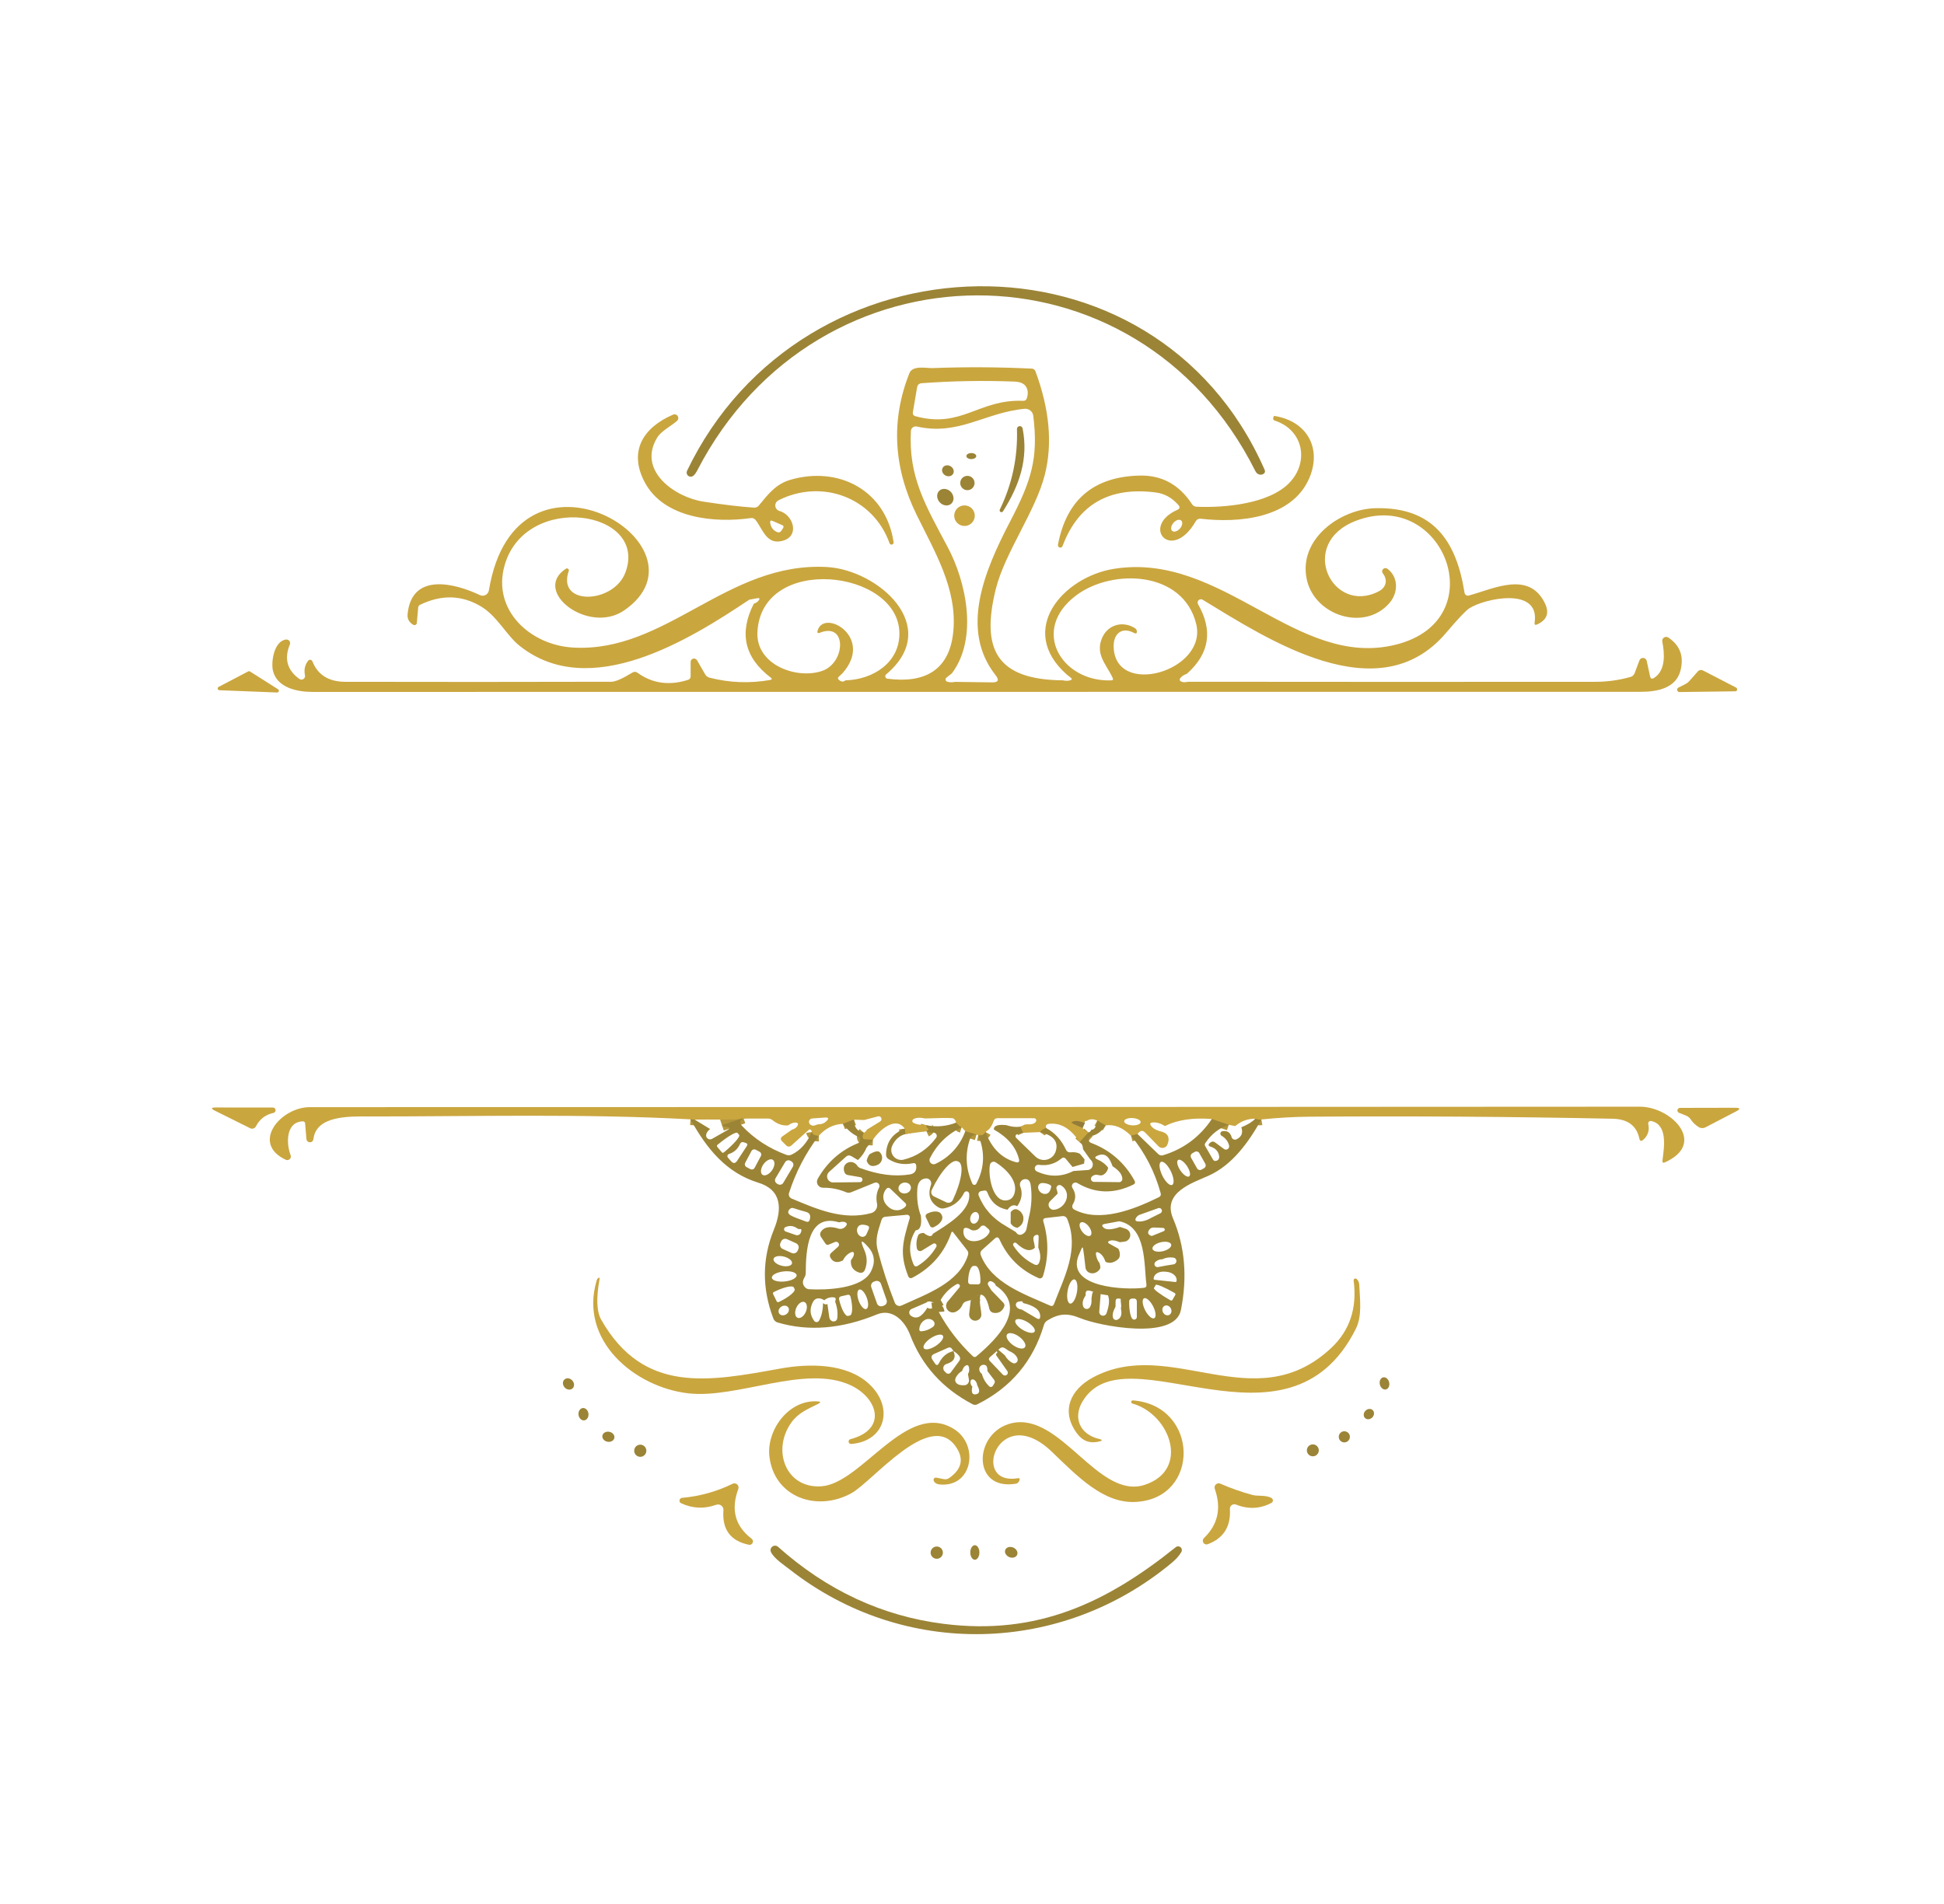 <svg width="342" height="335" viewBox="0 0 342 335" fill="none" xmlns="http://www.w3.org/2000/svg">
<path d="M221.9 196.98C221.54 197.047 221.187 197 220.84 196.84" stroke="#B3953B" stroke-width="2"/>
<path d="M216.17 197.92L213.19 196.9" stroke="#B3953B" stroke-width="2"/>
<path d="M200.13 199.55L198.98 199.84" stroke="#B3953B" stroke-width="2"/>
<path d="M194.51 198.02L193.04 197.19" stroke="#B3953B" stroke-width="2"/>
<path d="M190.73 197.58C190.01 197.273 189.417 197.173 188.95 197.28C188.423 197.4 188.407 197.57 188.9 197.79L190.47 198.48" stroke="#947C3A" stroke-width="2"/>
<path d="M191.49 199.26L189.94 200.99" stroke="#B3953B" stroke-width="2"/>
<path d="M184.04 198.49C183.553 198.65 183.197 198.887 182.97 199.2" stroke="#B3953B" stroke-width="2"/>
<path d="M180 199.33L179.51 198.25" stroke="#B3953B" stroke-width="2"/>
<path d="M173.38 199.19C173.107 199.683 172.68 199.867 172.1 199.74" stroke="#B3953B" stroke-width="2"/>
<path d="M171.8 199.64L169.83 199.05" stroke="#B3953B" stroke-width="2"/>
<path d="M169.18 198.34C168.82 198.227 168.5 197.957 168.22 197.53" stroke="#B3953B" stroke-width="2"/>
<path d="M163.01 198C162.957 198.193 163.03 198.373 163.23 198.54C163.377 198.667 163.373 198.787 163.22 198.9C163.147 198.96 163.067 199.01 162.98 199.05" stroke="#B3953B" stroke-width="2"/>
<path d="M159.29 199.54L159.16 198.59" stroke="#B3953B" stroke-width="2"/>
<path d="M153.57 200.55L152.21 200.49C151.877 200.47 151.72 200.293 151.74 199.96C151.753 199.713 151.837 199.5 151.99 199.32" stroke="#B3953B" stroke-width="2"/>
<path d="M150.23 197.01L148.29 197.75" stroke="#B3953B" stroke-width="2"/>
<path d="M144.05 199.84C143.31 199.853 142.903 199.633 142.83 199.18" stroke="#B3953B" stroke-width="2"/>
<path d="M130.79 196.7L127.01 197.98" stroke="#B3953B" stroke-width="2"/>
<path d="M122.22 197.01L121.48 196.96" stroke="#B3953B" stroke-width="2"/>
<path d="M171.92 227.97L170.79 228.75" stroke="#B3953B" stroke-width="2"/>
<path d="M165.48 228.75L164.51 229.33" stroke="#9A8436" stroke-width="2"/>
<path d="M163.98 230.22C164.72 230.133 165.11 230.343 165.15 230.85" stroke="#9A8436" stroke-width="2"/>
<path d="M120.86 82.86C141.13 40.54 203.13 38.62 222.47 82.64C222.63 83 222.53 83.267 222.17 83.44C221.917 83.56 221.65 83.557 221.37 83.43C221.157 83.337 220.977 83.143 220.83 82.85C200.03 41.39 143.76 42.02 122.7 82.71C122.413 83.27 122.14 83.627 121.88 83.78C121.748 83.858 121.595 83.891 121.442 83.876C121.29 83.86 121.146 83.797 121.033 83.694C120.919 83.592 120.841 83.455 120.81 83.305C120.779 83.155 120.796 82.999 120.86 82.86Z" fill="#9B8436" fill-opacity="0.996"/>
<path d="M186.99 119.71C187.497 119.823 187.93 119.82 188.29 119.7C188.61 119.6 188.637 119.447 188.37 119.24L187.66 118.68C178.83 110.84 187.04 101.52 195.97 100.09C215.13 97.03 228.06 117.77 245.53 113.44C263.03 109.11 253.95 85.72 238.54 91.64C228.14 95.64 234.41 108.3 242.56 104.05C243.88 103.36 244.18 102.04 243.27 100.88C243.185 100.771 243.142 100.636 243.15 100.499C243.157 100.362 243.215 100.233 243.313 100.134C243.41 100.036 243.54 99.975 243.679 99.963C243.818 99.951 243.957 99.989 244.07 100.07C246.02 101.5 246.03 104.23 244.49 106.05C240.13 111.19 231.29 108.36 229.9 101.97C228.35 94.87 235.78 89.55 242 89.42C252.09 89.2 256.2 95.09 257.65 104.3C257.662 104.385 257.693 104.466 257.739 104.538C257.785 104.61 257.847 104.671 257.919 104.718C257.991 104.764 258.072 104.795 258.156 104.807C258.241 104.82 258.328 104.814 258.41 104.79C262.85 103.56 269.05 100.4 271.81 106.19C272.603 107.857 272.147 109.083 270.44 109.87C270.073 110.043 269.92 109.93 269.98 109.53C270.94 103.17 261.16 105.3 258.47 107.05C257.857 107.45 256.497 108.89 254.39 111.37C242.48 125.39 222.95 112.42 211.56 105.52C211.45 105.456 211.323 105.43 211.197 105.446C211.072 105.462 210.955 105.518 210.864 105.606C210.773 105.695 210.714 105.81 210.695 105.936C210.676 106.061 210.699 106.189 210.76 106.3C213.427 110.947 212.773 115.033 208.8 118.56C208.347 118.713 207.987 118.937 207.72 119.23C207.433 119.543 207.483 119.783 207.87 119.95C208.143 120.07 208.52 120.073 209 119.96C232.913 119.987 256.83 119.99 280.75 119.97C282.797 119.963 284.823 119.68 286.83 119.12C287.19 119.02 287.44 118.793 287.58 118.44L288.42 116.2C288.471 116.065 288.564 115.951 288.685 115.873C288.807 115.796 288.95 115.759 289.093 115.769C289.237 115.779 289.374 115.835 289.483 115.929C289.592 116.023 289.668 116.15 289.7 116.29L290.29 119C290.383 119.427 290.617 119.523 290.99 119.29C293.1 117.95 292.84 114.94 292.44 112.88C292.415 112.747 292.431 112.609 292.484 112.485C292.537 112.36 292.625 112.254 292.738 112.179C292.851 112.105 292.984 112.065 293.119 112.065C293.255 112.065 293.387 112.105 293.5 112.18C295.567 113.553 296.28 115.49 295.64 117.99C294.86 121.05 291.67 121.73 288.62 121.73C210.747 121.75 132.873 121.757 55 121.75C52.29 121.75 48.72 121.03 48.01 117.98C47.67 116.48 48.19 112.82 50.31 112.53C50.422 112.514 50.536 112.528 50.641 112.571C50.745 112.614 50.837 112.683 50.906 112.772C50.975 112.862 51.019 112.968 51.034 113.08C51.049 113.192 51.033 113.306 50.99 113.41C49.963 115.903 50.52 117.92 52.66 119.46C52.764 119.537 52.889 119.581 53.018 119.585C53.147 119.589 53.275 119.553 53.383 119.482C53.491 119.411 53.575 119.308 53.622 119.188C53.67 119.068 53.68 118.936 53.65 118.81C53.45 117.87 53.633 117.023 54.2 116.27C54.247 116.208 54.309 116.159 54.381 116.129C54.453 116.098 54.532 116.088 54.609 116.098C54.687 116.108 54.76 116.139 54.821 116.187C54.883 116.234 54.931 116.298 54.96 116.37C55.907 118.763 57.837 119.963 60.75 119.97C76.357 120.003 91.963 120 107.57 119.96C108.277 119.953 109.503 119.417 111.25 118.35C111.563 118.157 111.867 118.167 112.16 118.38C114.76 120.26 117.717 120.677 121.03 119.63C121.343 119.537 121.5 119.323 121.5 118.99V116.48C121.498 116.347 121.54 116.218 121.62 116.113C121.7 116.007 121.814 115.932 121.943 115.898C122.071 115.863 122.209 115.873 122.333 115.924C122.457 115.975 122.562 116.065 122.63 116.18L124.06 118.66C124.142 118.803 124.252 118.927 124.382 119.027C124.513 119.127 124.662 119.199 124.82 119.24C128.327 120.14 131.877 120.277 135.47 119.65C135.837 119.59 135.87 119.443 135.57 119.21C130.97 115.703 129.983 111.377 132.61 106.23C133.003 106.097 133.29 105.907 133.47 105.66C133.717 105.32 133.633 105.187 133.22 105.26L131.82 105.52C121.45 112.45 103.75 123.58 91.33 113.57C89.13 111.8 87.41 108.35 84.59 106.69C81.21 104.683 77.64 104.597 73.88 106.43C73.794 106.473 73.721 106.537 73.667 106.618C73.612 106.698 73.579 106.792 73.57 106.89L73.33 109.61C73.325 109.679 73.303 109.746 73.266 109.804C73.228 109.862 73.177 109.91 73.116 109.943C73.055 109.976 72.987 109.993 72.918 109.993C72.848 109.992 72.78 109.974 72.72 109.94C72.387 109.767 72.12 109.513 71.92 109.18C71.733 108.88 71.663 108.493 71.71 108.02C72.45 100.67 80.01 102.62 84.43 104.71C84.585 104.785 84.756 104.822 84.928 104.819C85.101 104.816 85.271 104.773 85.424 104.692C85.577 104.612 85.71 104.496 85.812 104.355C85.914 104.214 85.981 104.052 86.01 103.88C90.79 74.78 126.26 96.03 109.83 107.39C103.54 111.74 93.48 104.02 99.56 100.07C99.62 100.033 99.689 100.016 99.759 100.02C99.829 100.024 99.896 100.05 99.951 100.094C100.006 100.138 100.046 100.197 100.065 100.265C100.085 100.332 100.083 100.404 100.06 100.47C97.89 106.64 107.94 106.27 110.02 100.75C114.16 89.75 92.47 86.47 88.77 99.48C86.54 107.36 93.29 113.5 100.79 113.94C117.22 114.91 127.85 98.82 145.47 99.77C154.42 100.26 165.92 110.24 155.9 118.66C155.835 118.713 155.787 118.783 155.761 118.863C155.735 118.943 155.734 119.028 155.756 119.109C155.778 119.19 155.824 119.262 155.887 119.317C155.949 119.373 156.027 119.408 156.11 119.42C162.74 120.3 167.1 117.89 167.72 111.02C168.4 103.58 164.41 97.02 161.26 90.59C157.147 82.203 156.723 73.893 159.99 65.66C160.57 64.21 163.06 64.81 164.05 64.77C169.863 64.55 175.683 64.58 181.51 64.86C181.837 64.88 182.057 65.043 182.17 65.35C184.637 72.01 185.187 78.06 183.82 83.5C182.21 89.92 176.81 97.18 175.2 103.6C172.51 114.33 175.4 119.61 186.99 119.71ZM178.42 67.14C173 66.933 167.577 67.03 162.15 67.43C161.69 67.463 161.42 67.707 161.34 68.16L160.6 72.52C160.533 72.9 160.687 73.14 161.06 73.24C169.22 75.45 172.13 70.21 179.98 70.53C180.333 70.543 180.56 70.383 180.66 70.05C180.92 69.197 180.84 68.487 180.42 67.92C180.067 67.44 179.4 67.18 178.42 67.14ZM167.47 118.47L166.5 119.24C166.444 119.283 166.4 119.341 166.373 119.407C166.347 119.472 166.338 119.544 166.348 119.614C166.358 119.684 166.387 119.751 166.431 119.806C166.476 119.862 166.534 119.904 166.6 119.93C166.967 120.07 167.45 120.087 168.05 119.98L174.55 120.07C175.623 120.083 175.827 119.667 175.16 118.82C168.81 110.77 173.19 100.42 177.73 91.71C181.45 84.58 182.7 80.61 181.78 73.16C181.735 72.798 181.55 72.468 181.265 72.238C180.98 72.009 180.616 71.898 180.25 71.93C173.22 72.6 168.66 76.71 161.29 75.05C161.169 75.022 161.044 75.021 160.923 75.046C160.802 75.072 160.688 75.124 160.589 75.198C160.49 75.272 160.408 75.368 160.349 75.477C160.291 75.586 160.257 75.706 160.25 75.83C159.82 83.88 162.75 88.8 166.72 96.26C169.95 102.31 172.12 112.26 167.47 118.47ZM193.92 112.17C194.95 109.9 197.53 109.19 199.67 110.53C199.87 110.657 199.98 110.827 200 111.04C200.04 111.453 199.873 111.563 199.5 111.37C197.39 110.22 195.89 111.5 195.92 113.71C196.03 122.86 212.49 118.09 210.44 109.78C208.14 100.43 195.75 100.01 189.4 104.71C181.16 110.81 186.74 120.02 195.48 119.72C195.793 119.713 195.883 119.567 195.75 119.28C194.61 116.85 192.61 115.1 193.92 112.17ZM148.19 118.49L147.6 119.04C147.353 119.267 147.367 119.48 147.64 119.68C148.053 119.993 148.417 120.003 148.73 119.71C153.61 119.59 158.28 116.57 158.23 111.41C158.12 100.2 133.91 97.42 133.25 111.24C132.97 117.02 140.24 119.62 144.7 118.03C148.76 116.58 149.04 109.42 144.22 111.34C143.867 111.473 143.737 111.36 143.83 111C144.88 106.99 153.9 112.12 148.19 118.49Z" fill="#CAA63F"/>
<path d="M115.63 76.98C112.06 82.78 118.69 87.5 123.77 88.27C127.403 88.823 130.36 89.173 132.64 89.32C132.993 89.347 133.283 89.22 133.51 88.94C135.12 86.97 136.5 85.17 139.03 84.43C147.56 81.93 155.87 86.29 157.21 95.42C157.219 95.508 157.197 95.597 157.146 95.671C157.095 95.743 157.019 95.796 156.933 95.818C156.847 95.84 156.755 95.829 156.676 95.79C156.596 95.75 156.534 95.682 156.5 95.6C153.61 87.49 144.54 84.19 136.94 88.04C136.76 88.133 136.612 88.278 136.515 88.456C136.418 88.635 136.378 88.838 136.398 89.04C136.419 89.242 136.499 89.432 136.63 89.588C136.761 89.743 136.935 89.855 137.13 89.91C139.52 90.56 140.8 94.31 137.68 95.16C134.84 95.93 134.21 93.12 132.92 91.49C132.824 91.366 132.696 91.27 132.55 91.212C132.404 91.154 132.245 91.136 132.09 91.16C125.72 92.07 116.76 91.23 113.4 84.81C110.55 79.38 113.15 75.24 118.38 72.97C118.526 72.899 118.694 72.884 118.85 72.928C119.007 72.973 119.141 73.073 119.228 73.211C119.315 73.349 119.348 73.513 119.32 73.674C119.293 73.834 119.207 73.979 119.08 74.08C118.02 75 116.34 75.83 115.63 76.98ZM137.66 92.42L135.94 91.67C135.587 91.517 135.44 91.63 135.5 92.01C135.613 92.79 136.023 93.33 136.73 93.63C137.023 93.75 137.26 93.68 137.44 93.42L137.79 92.88C137.816 92.842 137.833 92.8 137.841 92.754C137.848 92.71 137.846 92.663 137.833 92.619C137.821 92.575 137.799 92.535 137.769 92.5C137.739 92.466 137.702 92.438 137.66 92.42Z" fill="#CAA63F"/>
<path d="M207.31 88.86C206.197 87.587 204.867 86.85 203.32 86.65C195.16 85.61 189.7 88.743 186.94 96.05C186.925 96.103 186.899 96.153 186.865 96.196C186.831 96.24 186.788 96.276 186.74 96.303C186.692 96.33 186.639 96.347 186.584 96.353C186.529 96.36 186.473 96.355 186.42 96.34C186.367 96.325 186.317 96.299 186.274 96.265C186.23 96.231 186.194 96.188 186.167 96.14C186.14 96.092 186.123 96.039 186.117 95.984C186.11 95.929 186.115 95.873 186.13 95.82C187.63 87.92 192.417 83.873 200.49 83.68C204.39 83.593 207.463 85.273 209.71 88.72C209.793 88.85 209.906 88.958 210.038 89.034C210.17 89.111 210.319 89.154 210.47 89.16C215.36 89.38 223.23 88.69 226.83 84.96C230.33 81.34 229.37 75.68 224.25 74C224.01 73.92 223.927 73.757 224 73.51C224.027 73.43 224.053 73.347 224.08 73.26C224.1 73.207 224.14 73.183 224.2 73.19C229.85 74.07 232.56 78.75 230.39 84.01C227.39 91.25 217.87 92.07 211.23 91.27C211.063 91.25 210.895 91.278 210.746 91.351C210.596 91.424 210.473 91.538 210.39 91.68C206.11 99.12 200.58 92.63 207.12 89.71C207.567 89.51 207.63 89.227 207.31 88.86ZM206.221 93.417C206.374 93.549 206.603 93.578 206.86 93.499C207.116 93.42 207.377 93.239 207.586 92.996C207.795 92.752 207.935 92.467 207.975 92.202C208.015 91.937 207.952 91.714 207.799 91.583C207.646 91.451 207.417 91.422 207.16 91.501C206.904 91.58 206.643 91.761 206.434 92.004C206.225 92.248 206.085 92.533 206.045 92.798C206.005 93.063 206.068 93.286 206.221 93.417Z" fill="#CAA63F"/>
<path d="M178.91 75.5C178.904 75.374 178.946 75.25 179.028 75.154C179.109 75.058 179.224 74.996 179.349 74.98C179.475 74.965 179.601 74.998 179.703 75.072C179.805 75.146 179.876 75.256 179.9 75.38C180.96 80.71 179.35 85.4 176.46 89.96C176.419 90.034 176.35 90.089 176.268 90.113C176.187 90.136 176.099 90.126 176.025 90.085C175.951 90.044 175.896 89.975 175.872 89.893C175.849 89.812 175.859 89.724 175.9 89.65C178.06 85.197 179.063 80.48 178.91 75.5Z" fill="#9B8436" fill-opacity="0.996"/>
<path d="M170.88 80.78C171.36 80.78 171.75 80.543 171.75 80.25C171.75 79.957 171.36 79.72 170.88 79.72C170.4 79.72 170.01 79.957 170.01 80.25C170.01 80.543 170.4 80.78 170.88 80.78Z" fill="#9B8436" fill-opacity="0.996"/>
<path d="M166.287 83.641C166.79 83.939 167.411 83.822 167.672 83.38C167.934 82.938 167.737 82.338 167.233 82.04C166.73 81.742 166.109 81.858 165.848 82.3C165.586 82.743 165.783 83.343 166.287 83.641Z" fill="#9B8436" fill-opacity="0.996"/>
<path d="M170.19 86.25C170.886 86.25 171.45 85.686 171.45 84.99C171.45 84.294 170.886 83.73 170.19 83.73C169.494 83.73 168.93 84.294 168.93 84.99C168.93 85.686 169.494 86.25 170.19 86.25Z" fill="#9B8436" fill-opacity="0.996"/>
<path d="M165.32 88.384C165.898 89.016 166.809 89.124 167.355 88.625C167.902 88.126 167.877 87.209 167.3 86.576C166.722 85.944 165.811 85.836 165.265 86.335C164.718 86.834 164.743 87.751 165.32 88.384Z" fill="#9B8436" fill-opacity="0.996"/>
<path d="M169.68 92.55C170.68 92.55 171.49 91.74 171.49 90.74C171.49 89.74 170.68 88.93 169.68 88.93C168.68 88.93 167.87 89.74 167.87 90.74C167.87 91.74 168.68 92.55 169.68 92.55Z" fill="#CAA63F"/>
<path d="M38.47 120.86L43.66 118.14C43.708 118.114 43.762 118.102 43.816 118.103C43.871 118.105 43.924 118.121 43.97 118.15L48.92 121.28C48.976 121.316 49.019 121.37 49.042 121.433C49.065 121.496 49.067 121.564 49.048 121.629C49.029 121.693 48.99 121.749 48.936 121.789C48.882 121.829 48.817 121.85 48.75 121.85L38.6 121.45C38.53 121.449 38.462 121.425 38.408 121.381C38.353 121.337 38.315 121.275 38.3 121.207C38.285 121.138 38.294 121.067 38.325 121.004C38.355 120.941 38.407 120.89 38.47 120.86Z" fill="#CAA63F"/>
<path d="M297.21 119.82L298.7 118.13C298.806 118.01 298.949 117.929 299.106 117.898C299.263 117.867 299.426 117.889 299.57 117.96L305.43 120.99C305.497 121.028 305.55 121.086 305.582 121.157C305.613 121.227 305.621 121.306 305.604 121.38C305.587 121.454 305.546 121.52 305.487 121.567C305.428 121.614 305.356 121.64 305.28 121.64L295.48 121.77C295.385 121.776 295.291 121.748 295.214 121.692C295.137 121.636 295.082 121.555 295.058 121.463C295.034 121.37 295.043 121.273 295.084 121.186C295.125 121.1 295.194 121.031 295.28 120.99L296.5 120.37C296.773 120.23 297.01 120.047 297.21 119.82Z" fill="#CAA63F"/>
<path d="M47.99 194.88C48.11 194.877 48.227 194.918 48.318 194.997C48.408 195.076 48.466 195.185 48.48 195.305C48.494 195.424 48.463 195.544 48.392 195.641C48.322 195.738 48.218 195.806 48.1 195.83C46.707 196.13 45.683 196.913 45.03 198.18C44.937 198.36 44.778 198.497 44.587 198.56C44.396 198.624 44.189 198.609 44.01 198.52L37.84 195.45C37.067 195.063 37.11 194.87 37.97 194.87L47.99 194.88Z" fill="#CAA63F"/>
<path d="M221.9 196.98C221.54 197.047 221.187 197 220.84 196.84C219.5 196.84 218.323 197.273 217.31 198.14L216.17 197.92L213.19 196.9C209.897 196.627 207.143 197.04 204.93 198.14C204.177 197.647 203.447 197.437 202.74 197.51C202.353 197.55 202.263 197.73 202.47 198.05C202.757 198.49 203.273 198.817 204.02 199.03C205.427 199.303 205.883 200.087 205.39 201.38C205.331 201.529 205.236 201.661 205.114 201.764C204.991 201.867 204.844 201.938 204.687 201.97C204.53 202.002 204.367 201.994 204.214 201.946C204.061 201.899 203.922 201.815 203.81 201.7C203.07 200.94 202.3 200.147 201.5 199.32C201.253 199.067 201.027 198.957 200.82 198.99C200.56 199.037 200.33 199.223 200.13 199.55L198.98 199.84C197.527 198.407 196.037 197.8 194.51 198.02L193.04 197.19C192.367 196.857 191.757 196.867 191.21 197.22C190.843 197.233 190.683 197.353 190.73 197.58C190.01 197.273 189.417 197.173 188.95 197.28C188.423 197.4 188.407 197.57 188.9 197.79L190.47 198.48C190.63 198.813 190.97 199.073 191.49 199.26L189.94 200.99C188.393 198.583 186.58 197.503 184.5 197.75C184.073 197.803 183.92 198.05 184.04 198.49C183.553 198.65 183.197 198.887 182.97 199.2L180 199.33L179.51 198.25L180.67 197.82C181.51 197.893 182.04 197.73 182.26 197.33C182.291 197.271 182.306 197.205 182.304 197.139C182.302 197.072 182.283 197.007 182.249 196.95C182.215 196.893 182.167 196.846 182.109 196.812C182.052 196.779 181.986 196.761 181.92 196.76L175.51 196.75C175.15 196.75 174.913 196.92 174.8 197.26C174.613 197.84 174.343 198.32 173.99 198.7L173.38 199.19C173.107 199.683 172.68 199.867 172.1 199.74C172 199.707 171.9 199.673 171.8 199.64L169.83 199.05L169.18 198.34C168.82 198.227 168.5 197.957 168.22 197.53C168.067 197.037 167.827 196.777 167.5 196.75C166.787 196.69 165.217 196.707 162.79 196.8C161.79 196.6 161.077 196.653 160.65 196.96C160.601 196.993 160.562 197.038 160.536 197.091C160.509 197.143 160.496 197.202 160.498 197.26C160.5 197.319 160.517 197.377 160.547 197.427C160.577 197.478 160.619 197.52 160.67 197.55C161.097 197.81 161.717 197.94 162.53 197.94C162.67 198.007 162.83 198.027 163.01 198C162.957 198.193 163.03 198.373 163.23 198.54C163.377 198.667 163.373 198.787 163.22 198.9C163.147 198.96 163.067 199.01 162.98 199.05L159.29 199.54L159.16 198.59C157.57 196.28 154.63 198.91 153.57 200.55L152.21 200.49C151.877 200.47 151.72 200.293 151.74 199.96C151.753 199.713 151.837 199.5 151.99 199.32C152.263 199.16 152.44 198.973 152.52 198.76L154.85 197.33C154.948 197.265 155.022 197.168 155.056 197.054C155.091 196.941 155.085 196.819 155.039 196.711C154.993 196.603 154.911 196.515 154.807 196.464C154.703 196.412 154.583 196.4 154.47 196.43L152.01 197.08L150.23 197.01L148.29 197.75C146.663 197.817 145.25 198.513 144.05 199.84C143.31 199.853 142.903 199.633 142.83 199.18C142.81 199.06 142.773 198.963 142.72 198.89C142.587 198.69 142.43 198.673 142.25 198.84L139.2 201.58C139.079 201.69 138.921 201.75 138.758 201.746C138.596 201.742 138.442 201.676 138.33 201.56L137.61 200.84C137.263 200.5 137.29 200.193 137.69 199.92L139.3 198.79C139.793 198.643 140.127 198.407 140.3 198.08C140.48 197.74 140.377 197.553 139.99 197.52C139.623 197.487 139.173 197.653 138.64 198.02C137.68 198.107 136.76 197.793 135.88 197.08C135.672 196.917 135.416 196.826 135.15 196.82H131.382L129 197C128.573 196.98 128.177 197 127.5 197C125.5 197 123.453 196.963 122.22 197.01L121.48 196.96C102.69 195.93 83.58 196.46 64.75 196.45C61.46 196.44 55.59 196.27 55.14 200.46C55.119 200.609 55.043 200.746 54.929 200.844C54.814 200.942 54.667 200.994 54.516 200.992C54.365 200.99 54.22 200.932 54.109 200.83C53.997 200.729 53.926 200.59 53.91 200.44L53.68 197.7C53.66 197.427 53.513 197.297 53.24 197.31C50.19 197.45 50.38 201.36 51.13 203.27C51.175 203.387 51.184 203.515 51.157 203.637C51.129 203.759 51.065 203.87 50.974 203.956C50.883 204.042 50.768 204.099 50.645 204.119C50.521 204.139 50.394 204.122 50.28 204.07C44.07 201.18 49.34 194.82 54.5 194.81C132.5 194.81 210.5 194.783 288.5 194.73C294.02 194.73 300.37 201.18 292.91 204.52C292.57 204.673 292.423 204.567 292.47 204.2C292.77 201.82 293.43 197.89 290.49 197.25C290.417 197.235 290.342 197.238 290.271 197.259C290.2 197.28 290.135 197.318 290.083 197.37C290.032 197.422 289.994 197.486 289.974 197.556C289.954 197.626 289.953 197.699 289.97 197.77C290.217 198.897 289.923 199.823 289.09 200.55C288.73 200.87 288.5 200.793 288.4 200.32C287.913 198.06 286.343 196.903 283.69 196.85C265.957 196.483 248.227 196.363 230.5 196.49C227.707 196.51 224.84 196.673 221.9 196.98ZM144.07 197.83C144.59 197.823 145.04 197.63 145.42 197.25C145.86 196.803 145.767 196.6 145.14 196.64L142.88 196.8C142.761 196.807 142.647 196.849 142.553 196.921C142.458 196.993 142.387 197.092 142.348 197.204C142.309 197.317 142.305 197.438 142.336 197.553C142.366 197.668 142.431 197.772 142.52 197.85C142.813 198.11 143.173 198.137 143.6 197.93C143.747 197.863 143.903 197.83 144.07 197.83ZM200.668 197.454C200.672 197.37 200.64 197.284 200.571 197.203C200.503 197.121 200.401 197.044 200.27 196.977C200.139 196.91 199.982 196.854 199.808 196.812C199.634 196.769 199.447 196.742 199.257 196.731C198.873 196.709 198.501 196.755 198.222 196.859C197.944 196.963 197.782 197.117 197.772 197.286C197.768 197.37 197.8 197.456 197.868 197.537C197.937 197.619 198.039 197.696 198.17 197.763C198.301 197.83 198.458 197.886 198.632 197.928C198.806 197.971 198.993 197.998 199.183 198.009C199.567 198.031 199.939 197.985 200.217 197.881C200.496 197.777 200.658 197.623 200.668 197.454Z" fill="#CAA63F"/>
<path d="M296.64 196.31L295.39 195.81C295.291 195.772 295.209 195.7 295.158 195.608C295.106 195.515 295.089 195.408 295.11 195.304C295.13 195.2 295.186 195.106 295.269 195.04C295.351 194.973 295.454 194.938 295.56 194.94L305.24 194.92C306.187 194.92 306.24 195.137 305.4 195.57L300.04 198.36C299.854 198.457 299.646 198.505 299.437 198.498C299.228 198.491 299.026 198.43 298.85 198.32C298.27 197.96 297.797 197.503 297.43 196.95C297.23 196.657 296.967 196.443 296.64 196.31Z" fill="#CAA63F"/>
<path d="M130.79 196.7C130.49 196.927 130.307 197.153 130.24 197.38C130.18 197.587 130.273 197.823 130.52 198.09C132.667 200.363 135.27 202.067 138.33 203.2C138.65 203.32 138.963 203.307 139.27 203.16C140.797 202.427 141.983 201.1 142.83 199.18C142.903 199.633 143.31 199.853 144.05 199.84C141.73 202.9 139.983 206.26 138.81 209.92C138.75 210.109 138.763 210.313 138.846 210.493C138.929 210.672 139.077 210.814 139.26 210.89C143.71 212.76 148.33 214.79 153.25 213.46C153.607 213.365 153.914 213.137 154.108 212.823C154.301 212.508 154.366 212.131 154.29 211.77C154.083 210.763 154.203 209.83 154.65 208.97C154.708 208.858 154.73 208.731 154.713 208.605C154.697 208.48 154.643 208.363 154.558 208.27C154.473 208.176 154.362 208.111 154.239 208.082C154.116 208.054 153.987 208.063 153.87 208.11L149.73 209.79C149.443 209.903 149.157 209.903 148.87 209.79C147.55 209.237 146.19 208.97 144.79 208.99C144.605 208.993 144.422 208.947 144.26 208.857C144.098 208.766 143.963 208.635 143.869 208.475C143.774 208.316 143.724 208.134 143.722 207.949C143.721 207.763 143.768 207.581 143.86 207.42C145.527 204.487 147.89 202.397 150.95 201.15C151.062 201.104 151.159 201.026 151.228 200.926C151.296 200.826 151.334 200.708 151.336 200.587C151.338 200.465 151.305 200.346 151.24 200.243C151.175 200.141 151.081 200.06 150.97 200.01C149.983 199.577 149.09 198.823 148.29 197.75L150.23 197.01C150.243 198.35 150.83 199.12 151.99 199.32C151.837 199.5 151.753 199.713 151.74 199.96C151.72 200.293 151.877 200.47 152.21 200.49L153.57 200.55L152.44 201.96C152.12 202.747 151.617 203.467 150.93 204.12L149.8 203.44C149.447 203.233 149.12 203.267 148.82 203.54L145.86 206.21C145.699 206.354 145.586 206.543 145.536 206.753C145.486 206.963 145.501 207.183 145.579 207.385C145.657 207.586 145.795 207.758 145.974 207.879C146.153 208 146.364 208.063 146.58 208.06L151.26 208.01C151.377 208.019 151.492 207.982 151.581 207.906C151.67 207.83 151.726 207.722 151.735 207.605C151.744 207.488 151.707 207.373 151.631 207.284C151.555 207.195 151.447 207.139 151.33 207.13L149.18 206.76C148.86 206.707 148.65 206.53 148.55 206.23C147.97 204.6 149.96 203.81 150.83 205.13C150.96 205.318 151.145 205.462 151.36 205.54C154.52 206.707 157.42 207.077 160.06 206.65C160.907 206.51 161.283 205.997 161.19 205.11C161.15 204.743 160.95 204.6 160.59 204.68C159.01 205.007 157.587 204.767 156.32 203.96C156.02 203.767 155.873 203.493 155.88 203.14C155.92 200.953 157.013 199.437 159.16 198.59L159.29 199.54C158.223 199.833 157.443 200.53 156.95 201.63C156.815 201.929 156.767 202.26 156.811 202.585C156.855 202.91 156.989 203.216 157.199 203.468C157.408 203.72 157.685 203.909 157.996 204.012C158.307 204.114 158.641 204.128 158.96 204.05C161.287 203.483 163.197 202.2 164.69 200.2C164.754 200.114 164.793 200.011 164.801 199.904C164.809 199.796 164.787 199.689 164.737 199.594C164.687 199.498 164.611 199.419 164.517 199.366C164.424 199.312 164.318 199.286 164.21 199.29C163.75 199.303 163.34 199.223 162.98 199.05C163.067 199.01 163.147 198.96 163.22 198.9C163.373 198.787 163.377 198.667 163.23 198.54C163.03 198.373 162.957 198.193 163.01 198C164.79 198.347 166.527 198.19 168.22 197.53C168.5 197.957 168.82 198.227 169.18 198.34C166.68 199.553 164.82 201.37 163.6 203.79C163.531 203.928 163.506 204.084 163.53 204.236C163.554 204.389 163.625 204.53 163.733 204.64C163.841 204.75 163.98 204.824 164.132 204.851C164.284 204.878 164.441 204.856 164.58 204.79C167.08 203.59 168.83 201.677 169.83 199.05L171.8 199.64C171.513 199.68 171.27 199.75 171.07 199.85C170.883 199.95 170.74 200.14 170.64 200.42C169.753 203.047 169.893 205.66 171.06 208.26C171.09 208.326 171.138 208.383 171.199 208.423C171.26 208.464 171.331 208.486 171.404 208.488C171.477 208.49 171.549 208.472 171.612 208.435C171.675 208.398 171.726 208.345 171.76 208.28C173.213 205.54 173.327 202.693 172.1 199.74C172.68 199.867 173.107 199.683 173.38 199.19C174.46 202.05 176.233 203.817 178.7 204.49C179.193 204.63 179.38 204.45 179.26 203.95C178.74 201.843 177.27 200.11 174.85 198.75C174.803 198.07 175.54 197.813 177.06 197.98C177.9 198.267 178.717 198.357 179.51 198.25L180 199.33L178.96 199.56C178.892 199.576 178.829 199.61 178.778 199.658C178.727 199.706 178.689 199.767 178.67 199.833C178.65 199.9 178.649 199.97 178.667 200.036C178.685 200.103 178.72 200.163 178.77 200.21L182.14 203.49C182.408 203.752 182.74 203.94 183.103 204.035C183.465 204.131 183.847 204.131 184.209 204.035C184.572 203.939 184.903 203.751 185.172 203.489C185.44 203.227 185.636 202.9 185.74 202.54C186.233 200.86 185.31 199.747 182.97 199.2C183.197 198.887 183.553 198.65 184.04 198.49C185.553 199.29 186.72 200.563 187.54 202.31C187.693 202.643 187.957 202.793 188.33 202.76C189.01 202.693 189.56 202.78 189.98 203.02L190.8 203.99L190.72 204.75L188.69 205.34L187.5 203.91C187.267 203.63 187.01 203.61 186.73 203.85C185.583 204.803 184.253 205.173 182.74 204.96C182.594 204.938 182.445 204.97 182.321 205.049C182.197 205.128 182.105 205.25 182.064 205.392C182.022 205.533 182.033 205.685 182.095 205.819C182.157 205.953 182.265 206.06 182.4 206.12C184.607 207.133 186.75 207.11 188.83 206.05L191.54 205.86C191.96 205.707 192.197 205.42 192.25 205C192.297 204.64 192.133 204.29 191.76 203.95L190.55 202.24C190.47 201.48 190.267 201.063 189.94 200.99L191.49 199.26C191.703 199.22 191.877 199.06 192.01 198.78C192.503 198.82 192.847 198.29 193.04 197.19L194.51 198.02C193.837 199.06 193.003 199.683 192.01 199.89C191.879 199.92 191.761 199.991 191.673 200.093C191.586 200.195 191.533 200.323 191.523 200.457C191.513 200.591 191.546 200.725 191.617 200.839C191.689 200.953 191.795 201.041 191.92 201.09C195.287 202.35 197.847 204.573 199.6 207.76C199.76 208.06 199.687 208.287 199.38 208.44C195.953 210.12 192.667 210.027 189.52 208.16C189.398 208.089 189.255 208.061 189.114 208.08C188.974 208.099 188.844 208.164 188.746 208.264C188.647 208.365 188.586 208.495 188.573 208.634C188.559 208.773 188.593 208.913 188.67 209.03C189.297 210.003 189.317 210.97 188.73 211.93C188.684 212.006 188.654 212.09 188.642 212.177C188.629 212.265 188.635 212.353 188.659 212.438C188.682 212.522 188.723 212.601 188.778 212.668C188.833 212.736 188.902 212.791 188.98 212.83C193.49 215.19 199.47 212.82 203.87 210.66C204.177 210.507 204.283 210.267 204.19 209.94C203.157 206.173 201.42 202.807 198.98 199.84L200.13 199.55L203.76 203.06C204.007 203.3 204.297 203.37 204.63 203.27C208.23 202.17 211.083 200.047 213.19 196.9L216.17 197.92C214.51 198.453 213.133 199.527 212.04 201.14C211.927 201.313 211.923 201.49 212.03 201.67L213.39 204.02C213.523 204.247 213.713 204.327 213.96 204.26C214.073 204.233 214.177 204.183 214.27 204.11C214.47 203.93 214.533 203.663 214.46 203.31C214.293 202.53 213.793 202.013 212.96 201.76C212.573 201.64 212.52 201.437 212.8 201.15C212.873 201.077 212.953 201.017 213.04 200.97C213.28 200.823 213.513 200.833 213.74 201L215.33 202.17C215.424 202.241 215.537 202.282 215.654 202.285C215.771 202.289 215.887 202.255 215.985 202.19C216.084 202.124 216.16 202.029 216.204 201.918C216.248 201.808 216.257 201.686 216.23 201.57C216.05 200.837 215.607 200.26 214.9 199.84C214.824 199.795 214.764 199.728 214.728 199.648C214.693 199.568 214.683 199.478 214.7 199.391C214.718 199.304 214.761 199.223 214.826 199.161C214.89 199.098 214.972 199.056 215.06 199.04C215.9 198.913 216.437 199.26 216.67 200.08C216.694 200.168 216.738 200.249 216.797 200.318C216.857 200.387 216.931 200.442 217.014 200.479C217.097 200.516 217.187 200.535 217.278 200.533C217.369 200.532 217.458 200.51 217.54 200.47C218.44 200.023 218.72 199.317 218.38 198.35C219.467 197.923 220.287 197.42 220.84 196.84C221.187 197 221.54 197.047 221.9 196.98C219.75 200.87 216.81 205 212.63 206.87C209.7 208.18 204.44 209.84 206.37 214.4C208.457 219.32 208.917 224.693 207.75 230.52C206.68 235.91 193.36 233.32 190 231.92C187.73 230.98 186.2 231.16 184.27 232.34C183.97 232.52 183.767 232.78 183.66 233.12C181.773 239.487 177.863 244.147 171.93 247.1C171.657 247.233 171.383 247.23 171.11 247.09C165.83 244.323 162.163 240.253 160.11 234.88C159.13 232.32 156.92 230.2 154.28 231.28C148.073 233.833 142.247 234.307 136.8 232.7C136.629 232.65 136.472 232.561 136.342 232.439C136.212 232.318 136.112 232.167 136.05 232C134.037 226.687 134.067 221.48 136.14 216.38C137.64 212.7 137.54 209.36 133.37 208.09C127.85 206.39 124.36 202.2 121.48 196.96L122.22 197.01L124.93 198.66C124.55 198.947 124.32 199.267 124.24 199.62C124.208 199.753 124.216 199.893 124.262 200.021C124.309 200.15 124.392 200.262 124.502 200.344C124.611 200.426 124.742 200.474 124.879 200.482C125.015 200.49 125.151 200.458 125.27 200.39L127.92 198.88C128.493 198.553 128.453 198.353 127.8 198.28C127.467 198.247 127.203 198.147 127.01 197.98L130.79 196.7ZM126.19 201.8L126.98 202.75C127.023 202.8 127.083 202.831 127.149 202.837C127.214 202.842 127.279 202.822 127.33 202.78L127.41 202.72C127.811 202.387 128.197 202.045 128.546 201.713C128.896 201.381 129.202 201.065 129.446 200.785C129.69 200.504 129.869 200.264 129.971 200.077C130.073 199.891 130.096 199.763 130.04 199.7L129.75 199.35C129.697 199.284 129.566 199.285 129.364 199.351C129.162 199.418 128.893 199.549 128.573 199.737C128.252 199.926 127.887 200.168 127.497 200.45C127.107 200.732 126.7 201.048 126.3 201.38L126.22 201.44C126.194 201.461 126.172 201.488 126.156 201.517C126.141 201.547 126.131 201.58 126.128 201.614C126.125 201.647 126.129 201.681 126.14 201.713C126.151 201.745 126.168 201.775 126.19 201.8ZM128.07 203.7L128.61 204.32C128.997 204.767 129.353 204.743 129.68 204.25L131.38 201.67C131.56 201.39 131.493 201.2 131.18 201.1L130.84 200.99C130.547 200.897 130.333 200.99 130.2 201.27C129.787 202.177 129.137 202.77 128.25 203.05C128.186 203.07 128.127 203.105 128.081 203.153C128.034 203.202 128 203.261 127.982 203.326C127.964 203.39 127.963 203.459 127.978 203.524C127.993 203.59 128.025 203.65 128.07 203.7ZM133.859 203.418C133.894 203.353 133.915 203.282 133.922 203.209C133.929 203.136 133.922 203.062 133.9 202.992C133.879 202.921 133.844 202.856 133.797 202.799C133.75 202.742 133.693 202.695 133.628 202.661L132.957 202.304C132.892 202.27 132.821 202.248 132.747 202.241C132.674 202.234 132.6 202.241 132.53 202.263C132.46 202.284 132.394 202.32 132.338 202.366C132.281 202.413 132.234 202.471 132.199 202.536L131.101 204.602C131.066 204.667 131.045 204.738 131.038 204.811C131.031 204.884 131.038 204.958 131.06 205.028C131.081 205.099 131.116 205.164 131.163 205.221C131.21 205.278 131.267 205.325 131.332 205.359L132.003 205.716C132.068 205.75 132.139 205.772 132.213 205.779C132.286 205.786 132.36 205.779 132.43 205.757C132.5 205.736 132.566 205.7 132.622 205.654C132.679 205.607 132.726 205.549 132.761 205.484L133.859 203.418ZM210.988 202.9C210.912 202.766 210.787 202.668 210.638 202.626C210.49 202.585 210.332 202.604 210.198 202.68L209.762 202.925C209.696 202.963 209.637 203.013 209.59 203.073C209.543 203.133 209.509 203.201 209.488 203.275C209.468 203.348 209.462 203.425 209.471 203.5C209.48 203.576 209.504 203.649 209.542 203.715L210.592 205.58C210.668 205.714 210.793 205.812 210.942 205.854C211.09 205.895 211.248 205.876 211.382 205.8L211.818 205.555C211.884 205.517 211.943 205.467 211.99 205.407C212.037 205.347 212.071 205.279 212.092 205.205C212.112 205.132 212.118 205.055 212.109 204.98C212.1 204.904 212.076 204.831 212.038 204.765L210.988 202.9ZM194.96 205.48C194.853 205.96 194.627 206.33 194.28 206.59C193.993 206.817 193.673 206.88 193.32 206.78C192.827 206.633 192.417 206.717 192.09 207.03C192.013 207.104 191.959 207.199 191.936 207.303C191.913 207.407 191.921 207.516 191.96 207.615C191.998 207.715 192.065 207.8 192.153 207.862C192.24 207.923 192.343 207.957 192.45 207.96L196.88 208.01C196.956 208.01 197.031 207.995 197.1 207.966C197.17 207.936 197.234 207.894 197.287 207.84C197.34 207.786 197.381 207.722 197.41 207.651C197.438 207.581 197.451 207.506 197.45 207.43C197.43 206.67 196.857 205.93 195.73 205.21C195.28 203.98 194.66 202.6 193.01 203.38C192.57 203.587 192.57 203.787 193.01 203.98C193.863 204.36 194.513 204.86 194.96 205.48ZM134.142 206.711C134.342 206.851 134.631 206.847 134.944 206.7C135.257 206.553 135.57 206.275 135.814 205.928C136.057 205.58 136.211 205.191 136.242 204.846C136.273 204.502 136.178 204.229 135.978 204.089C135.778 203.949 135.489 203.953 135.176 204.1C134.863 204.247 134.55 204.525 134.306 204.872C134.063 205.22 133.909 205.609 133.878 205.954C133.847 206.298 133.942 206.571 134.142 206.711ZM139.483 205.297C139.529 205.22 139.559 205.136 139.572 205.047C139.585 204.959 139.58 204.869 139.559 204.782C139.537 204.696 139.498 204.614 139.445 204.543C139.391 204.471 139.324 204.411 139.247 204.365L139.059 204.252C138.982 204.207 138.897 204.176 138.809 204.164C138.72 204.151 138.63 204.155 138.544 204.177C138.457 204.199 138.376 204.238 138.304 204.291C138.232 204.345 138.172 204.411 138.126 204.488L136.437 207.323C136.391 207.4 136.361 207.484 136.348 207.573C136.335 207.661 136.34 207.751 136.361 207.838C136.383 207.924 136.422 208.006 136.475 208.077C136.529 208.149 136.596 208.209 136.673 208.255L136.861 208.368C136.938 208.413 137.023 208.444 137.111 208.456C137.2 208.469 137.29 208.465 137.376 208.443C137.463 208.421 137.544 208.382 137.616 208.329C137.688 208.275 137.748 208.209 137.794 208.132L139.483 205.297ZM209.201 206.994C209.355 206.891 209.4 206.639 209.327 206.295C209.254 205.951 209.068 205.543 208.811 205.16C208.684 204.97 208.542 204.792 208.395 204.637C208.248 204.481 208.099 204.351 207.955 204.253C207.811 204.155 207.675 204.092 207.556 204.066C207.436 204.041 207.336 204.055 207.26 204.106C207.105 204.209 207.06 204.461 207.133 204.805C207.206 205.149 207.392 205.557 207.649 205.94C207.776 206.13 207.918 206.308 208.065 206.463C208.212 206.619 208.361 206.749 208.505 206.847C208.649 206.945 208.785 207.008 208.904 207.034C209.024 207.059 209.124 207.045 209.201 206.994ZM164.32 210.53L166.49 211.56C166.591 211.607 166.701 211.634 166.812 211.639C166.924 211.644 167.035 211.627 167.14 211.589C167.245 211.551 167.341 211.493 167.424 211.417C167.506 211.342 167.573 211.251 167.62 211.15L167.65 211.09C168.013 210.323 168.326 209.542 168.572 208.791C168.818 208.04 168.992 207.334 169.084 206.714C169.176 206.094 169.184 205.571 169.108 205.176C169.032 204.78 168.873 204.52 168.64 204.41L168.48 204.34C168.248 204.227 167.947 204.266 167.593 204.456C167.239 204.647 166.839 204.984 166.418 205.448C165.996 205.913 165.56 206.496 165.135 207.164C164.709 207.831 164.303 208.571 163.94 209.34L163.91 209.4C163.815 209.604 163.804 209.838 163.881 210.05C163.958 210.262 164.116 210.435 164.32 210.53ZM174.16 204.94C173.81 206.67 174.52 211.52 177.09 211.22C177.73 211.147 178.17 210.793 178.41 210.16C179.26 207.9 176.97 205.64 175.15 204.51C175.06 204.455 174.957 204.422 174.852 204.415C174.746 204.408 174.64 204.426 174.543 204.468C174.446 204.51 174.361 204.575 174.294 204.657C174.227 204.739 174.181 204.836 174.16 204.94ZM206.209 208.496C206.41 208.399 206.499 208.092 206.457 207.644C206.415 207.195 206.246 206.642 205.986 206.104C205.858 205.838 205.711 205.584 205.554 205.357C205.397 205.13 205.233 204.933 205.072 204.779C204.911 204.625 204.756 204.516 204.615 204.459C204.474 204.401 204.35 204.396 204.251 204.444C204.05 204.541 203.961 204.848 204.003 205.296C204.045 205.745 204.214 206.298 204.474 206.836C204.602 207.102 204.749 207.356 204.906 207.583C205.063 207.81 205.227 208.007 205.388 208.161C205.549 208.315 205.704 208.424 205.845 208.481C205.986 208.539 206.11 208.544 206.209 208.496ZM162.01 213.93C162.19 215.583 161.887 216.433 161.1 216.48C159.927 218.3 159.797 220.293 160.71 222.46C160.877 222.853 161.14 222.937 161.5 222.71C162.847 221.863 163.917 220.763 164.71 219.41C164.758 219.331 164.779 219.238 164.767 219.146C164.756 219.054 164.714 218.968 164.648 218.903C164.582 218.838 164.495 218.798 164.403 218.788C164.311 218.778 164.218 218.8 164.14 218.85L162.16 220.06C162.082 220.107 161.993 220.134 161.902 220.139C161.811 220.144 161.72 220.127 161.637 220.09C161.553 220.053 161.48 219.996 161.423 219.925C161.367 219.853 161.328 219.769 161.31 219.68C161.143 218.84 161.233 218.033 161.58 217.26C161.773 217.06 162.077 216.953 162.49 216.94C163.403 217.627 163.943 217.68 164.11 217.1C166.35 215.66 170.86 213.16 170.5 210.04C170.488 209.939 170.444 209.844 170.374 209.771C170.304 209.697 170.212 209.648 170.111 209.631C170.011 209.614 169.908 209.63 169.817 209.677C169.727 209.724 169.654 209.798 169.61 209.89C168.883 211.363 167.723 212.27 166.13 212.61C165.763 212.69 165.417 212.633 165.09 212.44C163.61 211.553 163.173 210.243 163.78 208.51C163.829 208.369 163.841 208.218 163.815 208.07C163.789 207.923 163.726 207.785 163.632 207.669C163.538 207.553 163.416 207.463 163.277 207.407C163.139 207.351 162.988 207.332 162.84 207.35C161.933 207.47 161.447 208.103 161.38 209.25C161.267 210.97 161.477 212.53 162.01 213.93ZM178.95 212.25C178.363 211.89 177.793 212.093 177.24 212.86C175.507 212.54 174.327 211.527 173.7 209.82C173.6 209.54 173.407 209.43 173.12 209.49L172.58 209.59C172.5 209.606 172.425 209.64 172.36 209.688C172.294 209.737 172.24 209.799 172.201 209.87C172.162 209.941 172.139 210.02 172.134 210.102C172.128 210.183 172.141 210.264 172.17 210.34C173.07 212.647 174.693 214.46 177.04 215.78L178.7 216.78C179.06 217.34 179.51 217.43 180.05 217.05C180.337 216.843 180.513 216.587 180.58 216.28L180.99 214.25C181.477 212.37 181.59 210.467 181.33 208.54C181.223 207.773 180.873 207.42 180.28 207.48C180.133 207.496 179.991 207.546 179.866 207.625C179.742 207.705 179.637 207.811 179.56 207.937C179.484 208.063 179.438 208.205 179.425 208.351C179.413 208.497 179.435 208.644 179.49 208.78C179.943 209.933 179.763 211.09 178.95 212.25ZM160.242 208.839C160.195 208.589 160.037 208.37 159.801 208.231C159.565 208.091 159.272 208.043 158.985 208.096C158.843 208.122 158.707 208.173 158.584 208.245C158.462 208.316 158.356 208.408 158.271 208.514C158.187 208.621 158.127 208.739 158.094 208.864C158.061 208.989 158.055 209.117 158.078 209.24C158.125 209.491 158.283 209.71 158.519 209.849C158.755 209.989 159.048 210.037 159.335 209.984C159.477 209.958 159.613 209.907 159.736 209.835C159.858 209.764 159.964 209.672 160.049 209.566C160.133 209.459 160.193 209.341 160.226 209.216C160.259 209.091 160.265 208.963 160.242 208.839ZM184.74 208.5C184.4 208.3 183.97 208.187 183.45 208.16C183.209 208.143 182.991 208.221 182.84 208.376C182.688 208.532 182.615 208.754 182.636 208.997C182.656 209.24 182.769 209.485 182.95 209.683C183.131 209.881 183.367 210.016 183.61 210.06C184.297 210.193 184.733 209.807 184.92 208.9C184.96 208.72 184.9 208.587 184.74 208.5ZM159.29 211.71L156.57 209.11C156.531 209.073 156.484 209.044 156.434 209.026C156.383 209.007 156.33 208.998 156.276 209C156.222 209.002 156.169 209.014 156.12 209.036C156.071 209.059 156.027 209.091 155.99 209.13L155.96 209.16C155.58 209.56 155.377 210.098 155.395 210.656C155.414 211.214 155.653 211.748 156.06 212.14L156.28 212.35C156.69 212.742 157.235 212.959 157.796 212.954C158.357 212.948 158.887 212.72 159.27 212.32L159.3 212.29C159.337 212.251 159.367 212.206 159.387 212.155C159.406 212.105 159.416 212.052 159.415 211.998C159.414 211.944 159.403 211.891 159.381 211.842C159.36 211.792 159.329 211.747 159.29 211.71ZM186.05 210.05L184.72 211.38C184.595 211.509 184.512 211.673 184.483 211.85C184.453 212.028 184.479 212.21 184.556 212.372C184.634 212.534 184.759 212.669 184.915 212.758C185.071 212.847 185.251 212.886 185.43 212.87C187.47 212.65 188.69 209.9 186.7 208.6C186.602 208.536 186.485 208.504 186.368 208.511C186.251 208.517 186.138 208.561 186.048 208.636C185.957 208.711 185.893 208.813 185.865 208.927C185.836 209.041 185.845 209.161 185.89 209.27C185.923 209.357 185.95 209.437 185.97 209.51C186.05 209.843 186.077 210.023 186.05 210.05ZM141.8 213.24C141.087 213.047 140.36 212.83 139.62 212.59C139.32 212.49 139.07 212.563 138.87 212.81C138.537 213.223 138.617 213.573 139.11 213.86C139.517 214.093 140.42 214.457 141.82 214.95C142.133 215.063 142.34 214.96 142.44 214.64C142.68 213.893 142.467 213.427 141.8 213.24ZM200.66 213.69C200.293 213.797 200.027 213.997 199.86 214.29C199.64 214.663 199.743 214.873 200.17 214.92C200.89 214.993 201.687 214.777 202.56 214.27L204.15 213.48C204.259 213.423 204.343 213.327 204.385 213.211C204.427 213.095 204.424 212.968 204.376 212.854C204.328 212.741 204.239 212.65 204.127 212.599C204.014 212.548 203.887 212.541 203.77 212.58L200.66 213.69ZM171.151 215.294C171.341 215.352 171.556 215.302 171.749 215.156C171.941 215.009 172.095 214.777 172.177 214.51C172.259 214.244 172.262 213.966 172.185 213.736C172.109 213.507 171.959 213.345 171.769 213.286C171.579 213.228 171.364 213.278 171.171 213.424C170.979 213.571 170.825 213.803 170.743 214.07C170.661 214.336 170.658 214.614 170.735 214.844C170.811 215.073 170.961 215.235 171.151 215.294ZM159.76 224.51C158.18 220.44 158.87 218.42 160.04 214.36C160.062 214.284 160.065 214.204 160.049 214.127C160.033 214.05 159.999 213.979 159.95 213.918C159.9 213.858 159.837 213.811 159.766 213.782C159.694 213.752 159.617 213.742 159.54 213.75L155.78 214.09C155.42 214.123 155.187 214.313 155.08 214.66C154.5 216.54 153.88 218 154.42 220.03C155.253 223.217 156.253 226.283 157.42 229.23C157.464 229.343 157.53 229.446 157.615 229.532C157.7 229.618 157.802 229.686 157.913 229.731C158.025 229.776 158.144 229.797 158.264 229.794C158.384 229.79 158.502 229.762 158.61 229.71C163 227.69 168.78 225.75 170.3 220.82C170.393 220.513 170.34 220.233 170.14 219.98L167.66 216.8C167.642 216.777 167.618 216.759 167.591 216.748C167.563 216.737 167.534 216.735 167.505 216.74C167.476 216.745 167.449 216.758 167.427 216.777C167.405 216.797 167.389 216.822 167.38 216.85C166.193 220.37 163.92 223.02 160.56 224.8C160.18 225 159.913 224.903 159.76 224.51ZM183.48 224.56C183.455 224.633 183.416 224.7 183.365 224.758C183.313 224.815 183.251 224.861 183.181 224.893C183.112 224.925 183.037 224.942 182.961 224.943C182.885 224.944 182.81 224.93 182.74 224.9C179.56 223.52 177.263 221.257 175.85 218.11C175.65 217.67 175.37 217.61 175.01 217.93L172.8 219.91C172.487 220.183 172.407 220.513 172.56 220.9C174.5 225.78 180.15 227.69 184.73 229.73C185.063 229.883 185.297 229.787 185.43 229.44C187.29 224.57 189.88 219.84 187.78 214.55C187.607 214.117 187.29 213.93 186.83 213.99L183.99 214.32C183.59 214.367 183.447 214.58 183.56 214.96C184.507 218.147 184.48 221.347 183.48 224.56ZM149.7 221.75C150.047 221.31 150.223 220.95 150.23 220.67C150.237 220.317 150.077 220.207 149.75 220.34C149.137 220.593 148.65 221.073 148.29 221.78C147.31 222.273 146.587 222.127 146.12 221.34C145.913 221 145.96 220.697 146.26 220.43L147.43 219.38C147.522 219.302 147.582 219.194 147.6 219.076C147.618 218.958 147.591 218.837 147.526 218.735C147.461 218.633 147.36 218.558 147.244 218.522C147.127 218.486 147.002 218.493 146.89 218.54L145.77 219.01C145.675 219.047 145.571 219.051 145.475 219.022C145.379 218.993 145.296 218.932 145.24 218.85L144.42 217.63C144.329 217.495 144.281 217.334 144.283 217.17C144.285 217.006 144.336 216.846 144.43 216.71C144.957 215.937 145.89 215.733 147.23 216.1C147.863 216.367 148.39 216.247 148.81 215.74C149.083 215.407 149.017 215.17 148.61 215.03C148.37 214.95 148.037 214.967 147.61 215.08C142.14 213.43 141.77 219.95 141.75 223.99C141.75 224.277 141.673 224.543 141.52 224.79C141.14 225.417 141.163 225.977 141.59 226.47C141.79 226.703 142.047 226.83 142.36 226.85C145.27 227.01 151.62 226.83 153.21 223.75C154.03 222.163 153.883 220.733 152.77 219.46C151.497 218 151.253 218.153 152.04 219.92C152.58 221.133 152.613 222.32 152.14 223.48C152.064 223.662 151.923 223.809 151.745 223.893C151.567 223.976 151.366 223.989 151.18 223.93C150.093 223.583 149.6 222.857 149.7 221.75ZM191.833 217.411C191.989 217.292 192.048 217.058 191.997 216.761C191.946 216.463 191.789 216.126 191.56 215.824C191.447 215.674 191.319 215.537 191.185 215.421C191.051 215.305 190.912 215.212 190.777 215.148C190.642 215.083 190.514 215.049 190.399 215.045C190.284 215.042 190.185 215.071 190.107 215.13C189.951 215.248 189.892 215.482 189.943 215.779C189.994 216.077 190.151 216.414 190.38 216.716C190.493 216.866 190.621 217.003 190.755 217.119C190.889 217.235 191.028 217.328 191.163 217.392C191.298 217.457 191.426 217.491 191.541 217.495C191.656 217.498 191.755 217.469 191.833 217.411ZM197.03 215.89L198.05 216.22C198.299 216.303 198.512 216.467 198.655 216.687C198.798 216.906 198.863 217.168 198.839 217.428C198.814 217.689 198.702 217.934 198.521 218.123C198.34 218.312 198.1 218.435 197.84 218.47L197 218.58C196.3 218.273 195.74 218.18 195.32 218.3C194.827 218.447 194.803 218.643 195.25 218.89L196.75 219.72C196.943 220.073 197.03 220.453 197.01 220.86C196.997 221.18 196.867 221.44 196.62 221.64C195.893 222.22 195.187 222.35 194.5 222.03C194.207 221.197 193.803 220.657 193.29 220.41C192.903 220.223 192.743 220.343 192.81 220.77C192.89 221.317 193.1 221.813 193.44 222.26C193.58 222.74 193.613 223.057 193.54 223.21C193.399 223.473 193.181 223.695 192.916 223.846C192.652 223.996 192.354 224.066 192.067 224.046C191.78 224.026 191.518 223.917 191.319 223.734C191.12 223.552 190.994 223.305 190.96 223.03L190.73 221L190.55 219.78C190.497 219.42 190.4 219.407 190.26 219.74L189.7 221.04C187.67 226.57 197.88 227.01 201.24 226.6C201.587 226.56 201.737 226.367 201.69 226.02C201.22 222.62 201.78 215.84 196.9 214.89L194.35 215.36C193.83 215.46 193.77 215.683 194.17 216.03C194.637 216.443 195.59 216.397 197.03 215.89ZM152.51 215.62C151.57 215.34 151.003 215.52 150.81 216.16C150.74 216.395 150.753 216.663 150.844 216.911C150.936 217.159 151.101 217.368 151.305 217.497C151.51 217.626 151.739 217.664 151.948 217.606C152.156 217.547 152.328 217.395 152.43 217.18L152.82 216.31C152.98 215.963 152.877 215.733 152.51 215.62ZM140.28 216.16C139.633 215.68 138.937 215.597 138.19 215.91C138.113 215.943 138.047 215.999 138.002 216.069C137.957 216.14 137.934 216.223 137.936 216.307C137.938 216.391 137.965 216.472 138.014 216.54C138.063 216.609 138.131 216.661 138.21 216.69L139.99 217.31C140.155 217.371 140.337 217.366 140.498 217.297C140.66 217.229 140.789 217.101 140.86 216.94C141.087 216.433 141.023 216.207 140.67 216.26C140.53 216.28 140.4 216.247 140.28 216.16ZM170.59 216.26C170.43 216.153 170.257 216.087 170.07 216.06C169.703 215.993 169.51 216.147 169.49 216.52C169.33 219.07 172.89 218.82 174 216.98C174.167 216.7 174.127 216.453 173.88 216.24L173.35 215.78C173.288 215.728 173.217 215.688 173.14 215.664C173.063 215.64 172.982 215.632 172.902 215.641C172.823 215.649 172.746 215.674 172.677 215.713C172.607 215.753 172.547 215.806 172.5 215.87C172.147 216.35 171.68 216.557 171.1 216.49C170.973 216.477 170.803 216.4 170.59 216.26ZM202.72 217.45L204.74 216.63C204.799 216.602 204.848 216.555 204.878 216.497C204.909 216.438 204.919 216.372 204.907 216.307C204.896 216.242 204.864 216.183 204.815 216.138C204.767 216.094 204.705 216.066 204.64 216.06L203.01 215.99C202.617 215.977 202.32 216.137 202.12 216.47C201.853 216.91 201.98 217.237 202.5 217.45C202.535 217.465 202.572 217.473 202.61 217.473C202.648 217.473 202.685 217.465 202.72 217.45ZM182.06 219.55C181.247 220.303 180.167 220.037 178.82 218.75C178.759 218.688 178.677 218.652 178.59 218.647C178.503 218.643 178.418 218.671 178.351 218.726C178.283 218.78 178.239 218.858 178.226 218.944C178.213 219.03 178.232 219.118 178.28 219.19C179.22 220.643 180.45 221.743 181.97 222.49C182.37 222.683 182.653 222.573 182.82 222.16C183.12 221.413 183.067 220.53 182.66 219.51L182.73 217.7C182.75 217.313 182.577 217.187 182.21 217.32C182.057 217.373 181.937 217.483 181.85 217.65C181.77 217.823 181.773 218.077 181.86 218.41C181.953 218.757 182.02 219.137 182.06 219.55ZM140.445 219.806C140.487 219.712 140.511 219.61 140.514 219.506C140.518 219.402 140.5 219.299 140.464 219.202C140.427 219.105 140.372 219.016 140.301 218.941C140.229 218.865 140.144 218.804 140.05 218.761L138.464 218.045C138.273 217.959 138.056 217.952 137.86 218.026C137.664 218.1 137.505 218.249 137.419 218.44L137.295 218.714C137.253 218.808 137.229 218.91 137.226 219.014C137.222 219.118 137.24 219.221 137.276 219.318C137.313 219.415 137.368 219.504 137.439 219.579C137.511 219.655 137.596 219.716 137.69 219.759L139.276 220.475C139.467 220.561 139.684 220.568 139.88 220.494C140.076 220.42 140.235 220.271 140.321 220.08L140.445 219.806ZM206.047 218.99C205.998 218.781 205.778 218.62 205.436 218.543C205.093 218.466 204.655 218.48 204.218 218.581C203.781 218.682 203.381 218.861 203.107 219.081C202.832 219.3 202.705 219.541 202.753 219.75C202.802 219.959 203.022 220.12 203.364 220.197C203.707 220.274 204.145 220.26 204.582 220.159C205.019 220.058 205.419 219.879 205.693 219.659C205.968 219.44 206.095 219.199 206.047 218.99ZM139.33 222.317C139.383 222.103 139.264 221.856 138.998 221.628C138.732 221.401 138.342 221.213 137.912 221.105C137.699 221.052 137.484 221.019 137.277 221.011C137.07 221.002 136.877 221.016 136.708 221.053C136.538 221.09 136.397 221.149 136.291 221.226C136.185 221.303 136.117 221.397 136.09 221.503C136.037 221.717 136.156 221.964 136.422 222.192C136.688 222.419 137.078 222.607 137.508 222.715C137.721 222.768 137.936 222.801 138.143 222.809C138.35 222.818 138.543 222.804 138.712 222.767C138.882 222.73 139.023 222.671 139.129 222.594C139.235 222.517 139.303 222.423 139.33 222.317ZM204.53 221.57C204.063 221.563 203.65 221.713 203.29 222.02C203.198 222.095 203.134 222.198 203.108 222.314C203.082 222.429 203.096 222.55 203.146 222.657C203.197 222.764 203.282 222.851 203.388 222.904C203.493 222.957 203.614 222.973 203.73 222.95L205.27 222.66L206.48 222.47C206.618 222.443 206.742 222.369 206.83 222.261C206.919 222.152 206.967 222.016 206.966 221.876C206.965 221.736 206.915 221.6 206.824 221.493C206.733 221.386 206.608 221.314 206.47 221.29C205.717 221.183 205.07 221.277 204.53 221.57ZM170.73 225.98L172.05 226C172.105 226.001 172.16 225.992 172.212 225.972C172.263 225.952 172.31 225.922 172.35 225.884C172.39 225.846 172.422 225.8 172.444 225.75C172.467 225.7 172.479 225.645 172.48 225.59V225.47C172.487 225.115 172.47 224.762 172.431 224.433C172.391 224.104 172.33 223.805 172.25 223.552C172.17 223.299 172.073 223.098 171.965 222.961C171.857 222.823 171.74 222.751 171.62 222.75H171.28C171.039 222.747 170.803 223.027 170.623 223.529C170.443 224.032 170.334 224.715 170.32 225.43V225.55C170.319 225.605 170.328 225.66 170.348 225.712C170.368 225.763 170.398 225.81 170.436 225.85C170.474 225.89 170.52 225.922 170.57 225.944C170.62 225.967 170.675 225.979 170.73 225.98ZM140.148 224.371C140.123 224.136 139.87 223.935 139.444 223.812C139.018 223.689 138.455 223.654 137.877 223.715C137.299 223.776 136.755 223.927 136.364 224.136C135.973 224.345 135.767 224.594 135.792 224.829C135.817 225.064 136.07 225.265 136.496 225.388C136.922 225.511 137.485 225.546 138.063 225.485C138.641 225.424 139.185 225.273 139.576 225.064C139.967 224.855 140.173 224.606 140.148 224.371ZM203.12 225.19L206.78 225.58C206.805 225.583 206.83 225.581 206.854 225.573C206.878 225.566 206.901 225.555 206.92 225.539C206.94 225.523 206.956 225.503 206.968 225.481C206.98 225.459 206.988 225.435 206.99 225.41L207 225.31C207.038 224.96 206.88 224.604 206.561 224.319C206.243 224.034 205.789 223.844 205.3 223.79L204.96 223.76C204.471 223.708 203.987 223.796 203.614 224.006C203.241 224.216 203.009 224.53 202.97 224.88L202.96 224.98C202.954 225.029 202.968 225.078 202.998 225.117C203.027 225.157 203.071 225.183 203.12 225.19ZM188.261 229.376C188.478 229.415 188.726 229.228 188.95 228.857C189.174 228.485 189.357 227.96 189.457 227.396C189.558 226.832 189.568 226.275 189.486 225.849C189.403 225.423 189.236 225.162 189.019 225.124C188.802 225.085 188.554 225.272 188.33 225.643C188.106 226.015 187.923 226.54 187.823 227.104C187.722 227.668 187.712 228.225 187.794 228.651C187.877 229.077 188.044 229.338 188.261 229.376ZM154.98 225.897C154.913 225.705 154.772 225.547 154.587 225.458C154.403 225.37 154.192 225.358 153.999 225.425L153.754 225.511C153.561 225.579 153.403 225.72 153.314 225.904C153.226 226.088 153.214 226.3 153.281 226.492L154.28 229.343C154.347 229.535 154.489 229.693 154.673 229.782C154.857 229.87 155.068 229.882 155.261 229.815L155.506 229.729C155.699 229.661 155.857 229.52 155.946 229.336C156.034 229.152 156.046 228.94 155.979 228.748L154.98 225.897ZM174.43 227.07L176.5 229.21C176.733 229.45 176.773 229.72 176.62 230.02C176.24 230.807 175.623 231.133 174.77 231C174.599 230.971 174.44 230.892 174.314 230.772C174.187 230.653 174.099 230.499 174.06 230.33C173.6 228.21 172.887 227.423 171.92 227.97L170.79 228.75L170.01 228.98C169.69 229.073 169.463 229.27 169.33 229.57C169.07 230.17 168.65 230.597 168.07 230.85C167.829 230.952 167.561 230.97 167.308 230.902C167.056 230.833 166.834 230.682 166.677 230.473C166.52 230.263 166.439 230.007 166.445 229.746C166.451 229.484 166.544 229.232 166.71 229.03L168.79 226.53C168.845 226.461 168.874 226.376 168.873 226.288C168.872 226.2 168.84 226.116 168.784 226.048C168.727 225.981 168.649 225.936 168.563 225.92C168.476 225.903 168.387 225.918 168.31 225.96C167.103 226.64 166.16 227.57 165.48 228.75L164.51 229.33C163.763 228.937 163.257 228.89 162.99 229.19L160.36 230.33C160.252 230.378 160.159 230.453 160.089 230.547C160.019 230.642 159.975 230.753 159.96 230.87C159.946 230.987 159.963 231.106 160.008 231.214C160.054 231.323 160.127 231.418 160.22 231.49C161.193 232.223 162.17 231.757 163.15 230.09C163.363 230.277 163.64 230.32 163.98 230.22C164.72 230.133 165.11 230.343 165.15 230.85C166.677 233.69 168.673 236.283 171.14 238.63C171.347 238.83 171.56 238.837 171.78 238.65C175.59 235.45 180.86 230.02 175.19 226.21C175.103 225.883 174.853 225.637 174.44 225.47C174.347 225.429 174.244 225.42 174.145 225.443C174.046 225.466 173.958 225.521 173.892 225.598C173.827 225.676 173.789 225.773 173.783 225.874C173.777 225.975 173.804 226.075 173.86 226.16L174.43 227.07ZM206.27 228.72L206.76 227.86C206.776 227.832 206.786 227.802 206.791 227.77C206.795 227.739 206.792 227.707 206.784 227.676C206.776 227.645 206.761 227.617 206.742 227.592C206.722 227.567 206.698 227.546 206.67 227.53L206.58 227.47C206.179 227.24 205.777 227.023 205.396 226.83C205.015 226.637 204.663 226.472 204.36 226.344C204.057 226.217 203.81 226.13 203.631 226.088C203.453 226.046 203.347 226.05 203.32 226.1L203.01 226.64C202.979 226.688 203.027 226.78 203.153 226.913C203.279 227.045 203.479 227.215 203.742 227.412C204.005 227.609 204.326 227.829 204.686 228.061C205.046 228.292 205.438 228.53 205.84 228.76L205.94 228.81C205.968 228.826 205.998 228.836 206.029 228.841C206.061 228.845 206.093 228.842 206.124 228.834C206.155 228.826 206.183 228.811 206.208 228.792C206.233 228.772 206.254 228.748 206.27 228.72ZM136.01 227.7L136.64 228.98C136.672 229.043 136.728 229.091 136.795 229.114C136.863 229.136 136.936 229.131 137 229.1L137.17 229.02C137.563 228.828 137.942 228.618 138.286 228.403C138.63 228.189 138.933 227.973 139.176 227.769C139.42 227.564 139.599 227.375 139.705 227.212C139.81 227.05 139.839 226.916 139.79 226.82L139.65 226.53C139.602 226.434 139.477 226.376 139.282 226.361C139.088 226.345 138.828 226.372 138.516 226.44C138.205 226.508 137.85 226.615 137.469 226.756C137.089 226.896 136.692 227.068 136.3 227.26L136.13 227.34C136.067 227.372 136.019 227.428 135.996 227.495C135.974 227.563 135.979 227.636 136.01 227.7ZM152.402 230.33C152.592 230.261 152.708 230.015 152.725 229.645C152.742 229.276 152.659 228.814 152.494 228.36C152.412 228.136 152.313 227.92 152.202 227.725C152.09 227.531 151.969 227.362 151.845 227.227C151.721 227.092 151.596 226.995 151.478 226.94C151.36 226.886 151.251 226.876 151.158 226.91C150.968 226.979 150.852 227.225 150.835 227.594C150.818 227.964 150.901 228.426 151.066 228.88C151.148 229.105 151.247 229.32 151.358 229.515C151.47 229.709 151.591 229.878 151.715 230.013C151.839 230.148 151.964 230.245 152.082 230.3C152.2 230.354 152.309 230.364 152.402 230.33ZM190.99 227.96C190.497 228.64 190.353 229.28 190.56 229.88C190.601 229.995 190.672 230.097 190.768 230.174C190.863 230.251 190.977 230.3 191.099 230.316C191.22 230.331 191.343 230.313 191.455 230.262C191.566 230.212 191.662 230.131 191.73 230.03C191.977 229.663 192.073 229.15 192.02 228.49C192.154 227.236 192.309 227.343 192.382 227.337L193.654 227.396L193.39 230.77C193.37 230.935 193.413 231.101 193.51 231.236C193.608 231.37 193.752 231.463 193.915 231.496C194.078 231.529 194.247 231.499 194.389 231.413C194.531 231.326 194.635 231.19 194.68 231.03C195.147 229.697 195.227 228.66 194.92 227.92L192.77 227.57C192.403 227.31 192.013 227.15 191.6 227.09C191.2 227.03 190.997 227.203 190.99 227.61V227.96ZM149.12 227.83L147.92 228.11C147.814 228.134 147.722 228.199 147.664 228.291C147.605 228.383 147.586 228.494 147.61 228.6L147.65 228.77C147.837 229.559 148.104 230.295 148.392 230.817C148.681 231.338 148.968 231.602 149.19 231.55L149.52 231.47C149.631 231.446 149.722 231.346 149.789 231.173C149.856 231.001 149.898 230.761 149.911 230.466C149.924 230.172 149.908 229.829 149.865 229.457C149.822 229.085 149.752 228.692 149.66 228.3L149.62 228.13C149.607 228.077 149.584 228.028 149.552 227.984C149.52 227.94 149.479 227.904 149.433 227.876C149.386 227.848 149.335 227.829 149.281 227.821C149.227 227.814 149.173 227.817 149.12 227.83ZM145.01 228.79C144.59 228.517 144.19 228.41 143.81 228.47C143.457 228.523 143.177 228.76 142.97 229.18C142.403 230.327 142.493 231.407 143.24 232.42C143.29 232.49 143.357 232.546 143.435 232.583C143.512 232.62 143.598 232.637 143.684 232.632C143.77 232.627 143.853 232.6 143.925 232.554C143.998 232.508 144.058 232.445 144.1 232.37C144.54 231.577 144.77 230.553 144.79 229.3C145.137 229.56 145.393 229.597 145.56 229.41L145.89 231.77C145.93 232.083 146.09 232.313 146.37 232.46C146.45 232.5 146.533 232.52 146.62 232.52C147.02 232.513 147.247 232.31 147.3 231.91C147.413 230.963 147.287 230 146.92 229.02C147.1 228.58 147.04 228.337 146.74 228.29C146.107 228.197 145.53 228.363 145.01 228.79ZM196.25 229.92C195.79 230.76 195.647 231.417 195.82 231.89C195.844 231.961 195.882 232.027 195.933 232.083C195.984 232.138 196.046 232.183 196.116 232.214C196.185 232.245 196.26 232.262 196.337 232.263C196.413 232.264 196.489 232.249 196.56 232.22C197.213 231.947 197.427 231.287 197.2 230.24C197.213 230.12 197.23 230 197.25 229.88C197.29 229.64 197.01 228.352 197.25 228.319C197.71 228.252 198.447 228.063 198.7 228.49C198.54 229.657 198.777 231.89 199.33 232.15C199.401 232.183 199.48 232.199 199.558 232.194C199.637 232.189 199.713 232.165 199.78 232.123C199.846 232.081 199.901 232.023 199.94 231.955C199.978 231.886 199.999 231.809 200 231.73V229.04C200 228.687 199.827 228.5 199.48 228.48C199.047 228.46 198.787 228.557 198.7 228.77C198.147 228.523 197.67 228.45 197.27 228.55L196.83 228.49C196.45 228.437 196.26 228.603 196.26 228.99L196.25 229.92ZM203.064 231.951C203.247 231.856 203.328 231.58 203.289 231.185C203.25 230.79 203.093 230.307 202.853 229.842C202.613 229.378 202.311 228.97 202.011 228.709C201.712 228.448 201.44 228.355 201.257 228.449C201.073 228.544 200.992 228.82 201.031 229.215C201.07 229.61 201.227 230.093 201.467 230.558C201.707 231.022 202.009 231.43 202.309 231.691C202.608 231.952 202.88 232.045 203.064 231.951ZM140.308 231.87C140.417 231.919 140.541 231.931 140.673 231.907C140.805 231.882 140.942 231.821 141.076 231.727C141.21 231.633 141.339 231.508 141.455 231.359C141.571 231.21 141.672 231.04 141.752 230.859C141.914 230.493 141.982 230.103 141.941 229.775C141.9 229.446 141.752 229.207 141.532 229.109C141.423 229.061 141.299 229.049 141.167 229.073C141.035 229.098 140.898 229.159 140.764 229.253C140.63 229.347 140.502 229.472 140.385 229.621C140.269 229.77 140.168 229.94 140.088 230.121C139.926 230.487 139.858 230.877 139.899 231.205C139.94 231.533 140.088 231.773 140.308 231.87ZM179.77 230.43L182.34 231.95C182.793 232.223 183.013 232.097 183 231.57C182.973 230.497 181.96 229.73 179.96 229.27C179.993 228.97 179.717 228.897 179.13 229.05C179.055 229.069 178.984 229.104 178.923 229.152C178.862 229.2 178.812 229.261 178.776 229.33C178.74 229.399 178.719 229.474 178.715 229.552C178.71 229.63 178.722 229.707 178.75 229.78C178.89 230.147 179.23 230.363 179.77 230.43ZM138.675 230.052C138.556 229.876 138.358 229.764 138.125 229.741C137.892 229.718 137.642 229.785 137.432 229.928C137.221 230.07 137.066 230.277 137.001 230.502C136.936 230.727 136.966 230.953 137.085 231.128C137.204 231.304 137.402 231.416 137.635 231.439C137.868 231.462 138.118 231.395 138.329 231.252C138.539 231.11 138.694 230.903 138.759 230.678C138.824 230.453 138.794 230.227 138.675 230.052ZM205.712 231.365C205.802 231.317 205.879 231.25 205.941 231.166C206.002 231.082 206.046 230.984 206.07 230.876C206.093 230.769 206.097 230.655 206.08 230.54C206.063 230.426 206.025 230.313 205.97 230.208C205.914 230.104 205.842 230.01 205.756 229.932C205.671 229.854 205.574 229.793 205.472 229.752C205.37 229.712 205.264 229.694 205.16 229.697C205.056 229.701 204.957 229.728 204.867 229.775C204.778 229.823 204.701 229.89 204.639 229.974C204.578 230.058 204.534 230.156 204.51 230.264C204.487 230.371 204.483 230.485 204.5 230.6C204.517 230.714 204.555 230.827 204.61 230.932C204.666 231.036 204.738 231.13 204.824 231.208C204.909 231.286 205.006 231.347 205.108 231.388C205.21 231.428 205.316 231.446 205.42 231.443C205.524 231.439 205.623 231.412 205.712 231.365ZM182.012 234.316C182.066 234.226 182.076 234.111 182.041 233.977C182.006 233.843 181.928 233.693 181.81 233.536C181.692 233.379 181.537 233.218 181.353 233.061C181.17 232.904 180.962 232.756 180.741 232.624C180.52 232.491 180.291 232.378 180.066 232.291C179.841 232.203 179.626 232.143 179.431 232.113C179.237 232.083 179.068 232.085 178.933 232.117C178.799 232.15 178.702 232.213 178.648 232.303C178.594 232.394 178.584 232.509 178.619 232.643C178.654 232.777 178.732 232.927 178.85 233.084C178.968 233.241 179.123 233.402 179.307 233.559C179.49 233.716 179.698 233.864 179.919 233.997C180.14 234.129 180.369 234.242 180.594 234.329C180.819 234.417 181.034 234.477 181.229 234.507C181.423 234.537 181.592 234.535 181.727 234.503C181.861 234.47 181.958 234.407 182.012 234.316ZM161.73 233.85C161.703 234.137 161.833 234.27 162.12 234.25C162.813 234.197 163.46 233.953 164.06 233.52C164.266 233.389 164.393 233.196 164.413 232.984C164.434 232.773 164.346 232.559 164.17 232.391C163.994 232.222 163.743 232.113 163.473 232.086C163.203 232.06 162.936 232.119 162.73 232.25C162.137 232.583 161.803 233.117 161.73 233.85ZM180.314 237.065C180.384 236.967 180.413 236.84 180.4 236.693C180.386 236.545 180.329 236.379 180.233 236.205C180.137 236.03 180.003 235.85 179.839 235.675C179.676 235.5 179.485 235.333 179.278 235.184C179.072 235.035 178.853 234.906 178.635 234.806C178.417 234.706 178.204 234.636 178.008 234.6C177.812 234.564 177.637 234.562 177.492 234.596C177.348 234.63 177.237 234.697 177.167 234.795C177.096 234.893 177.067 235.02 177.08 235.167C177.094 235.315 177.151 235.481 177.247 235.655C177.343 235.83 177.477 236.01 177.641 236.185C177.804 236.36 177.995 236.527 178.202 236.676C178.408 236.825 178.627 236.954 178.845 237.054C179.063 237.154 179.276 237.224 179.472 237.26C179.668 237.296 179.843 237.298 179.988 237.264C180.132 237.23 180.243 237.163 180.314 237.065ZM165.88 235.027C165.822 234.938 165.72 234.878 165.582 234.851C165.444 234.825 165.271 234.831 165.074 234.871C164.876 234.911 164.658 234.982 164.432 235.082C164.206 235.182 163.976 235.308 163.755 235.453C163.31 235.746 162.929 236.098 162.698 236.432C162.466 236.765 162.402 237.054 162.52 237.234C162.578 237.322 162.68 237.382 162.818 237.409C162.956 237.435 163.129 237.429 163.326 237.389C163.524 237.349 163.742 237.278 163.968 237.178C164.194 237.078 164.424 236.952 164.645 236.807C165.09 236.514 165.471 236.162 165.702 235.828C165.934 235.495 165.998 235.206 165.88 235.027ZM167.73 237.73C168.243 238.85 167.83 239.61 166.49 240.01C166.363 240.049 166.248 240.12 166.157 240.216C166.065 240.312 166 240.431 165.968 240.56C165.936 240.688 165.938 240.823 165.973 240.951C166.008 241.079 166.076 241.196 166.17 241.29L166.44 241.56C166.495 241.616 166.561 241.659 166.634 241.686C166.708 241.714 166.786 241.725 166.864 241.719C166.942 241.714 167.018 241.691 167.086 241.653C167.154 241.615 167.214 241.563 167.26 241.5L168.76 239.46C168.96 239.18 168.96 238.9 168.76 238.62C168.493 238.26 168.15 237.963 167.73 237.73L167.51 237.39C167.323 237.097 167.073 237.02 166.76 237.16L164.35 238.23C163.843 238.457 163.743 238.803 164.05 239.27L164.46 239.88C164.733 240.3 164.98 240.283 165.2 239.83C165.767 238.697 166.61 237.997 167.73 237.73ZM176.77 238.47C177.143 239.11 177.603 239.563 178.15 239.83C178.26 239.885 178.384 239.905 178.505 239.888C178.626 239.871 178.74 239.819 178.832 239.736C178.924 239.654 178.99 239.546 179.022 239.425C179.054 239.305 179.049 239.178 179.01 239.06C178.81 238.493 178.307 238.043 177.5 237.71L176.79 237.23C176.463 237.017 176.153 237.04 175.86 237.3L174.17 238.79C173.923 239.01 173.913 239.24 174.14 239.48L176.42 241.87C176.509 241.965 176.632 242.024 176.763 242.032C176.894 242.041 177.023 242 177.124 241.918C177.225 241.835 177.289 241.717 177.303 241.589C177.317 241.461 177.28 241.332 177.2 241.23C176.567 240.337 175.93 239.433 175.29 238.52C175.253 238.464 175.234 238.398 175.237 238.332C175.239 238.265 175.262 238.2 175.303 238.147C175.344 238.094 175.4 238.056 175.464 238.036C175.237 237.5 175.57 237.478 175.633 237.5L176.77 238.47ZM172.74 241.75C172.973 242.623 173.407 243.353 174.04 243.94C174.085 243.981 174.138 244.012 174.196 244.03C174.255 244.049 174.316 244.054 174.376 244.045C174.437 244.036 174.494 244.014 174.545 243.981C174.596 243.947 174.639 243.902 174.67 243.85L174.93 243.42C175.057 243.207 175.047 243.003 174.9 242.81L173.72 241.26C173.72 240.693 173.62 240.353 173.42 240.24C173.286 240.163 173.133 240.129 172.979 240.14C172.826 240.152 172.679 240.21 172.558 240.305C172.438 240.401 172.349 240.531 172.303 240.678C172.257 240.825 172.256 240.982 172.3 241.13C172.373 241.383 172.52 241.59 172.74 241.75ZM169.26 241.23C168.86 241.463 168.533 241.777 168.28 242.17C167.98 242.643 167.967 243.033 168.24 243.34C168.52 243.66 169.01 243.793 169.71 243.74C169.825 243.731 169.937 243.697 170.038 243.642C170.14 243.587 170.228 243.512 170.299 243.42C170.37 243.329 170.42 243.224 170.448 243.112C170.476 243 170.48 242.884 170.46 242.77L170.29 241.77C170.51 241.45 170.567 241.05 170.46 240.57C170.38 240.197 170.177 240.11 169.85 240.31C169.597 240.463 169.4 240.77 169.26 241.23ZM171.06 244C170.827 245.027 171.047 245.47 171.72 245.33C172.36 245.203 172.43 244.68 171.93 243.76C171.85 243.247 171.63 242.907 171.27 242.74C171.219 242.716 171.163 242.704 171.106 242.706C171.049 242.707 170.994 242.721 170.944 242.747C170.893 242.773 170.85 242.811 170.816 242.856C170.783 242.902 170.76 242.954 170.75 243.01C170.683 243.397 170.787 243.727 171.06 244Z" fill="#9B8436" fill-opacity="0.996"/>
<path d="M152.47 204.24C152.563 203.813 152.733 203.43 152.98 203.09C153.88 202.577 154.473 202.457 154.76 202.73C154.926 202.887 155.049 203.083 155.12 203.301C155.191 203.518 155.206 203.749 155.164 203.974C155.122 204.199 155.025 204.409 154.881 204.587C154.737 204.764 154.551 204.903 154.34 204.99C153.407 205.383 152.783 205.133 152.47 204.24Z" fill="#9B8436" fill-opacity="0.996"/>
<path d="M179.24 212.97C179.567 213.143 179.823 213.487 180.01 214C180.123 214.72 179.95 215.29 179.49 215.71L179.01 216.05C178.477 215.97 178.073 215.7 177.8 215.24L177.81 213.27C178.27 212.717 178.747 212.617 179.24 212.97Z" fill="#9B8436" fill-opacity="0.996"/>
<path d="M162.88 214.19C162.853 214.134 162.837 214.074 162.833 214.012C162.83 213.95 162.838 213.888 162.859 213.829C162.879 213.771 162.911 213.717 162.952 213.67C162.994 213.624 163.044 213.587 163.1 213.56L163.27 213.48C163.509 213.364 163.759 213.277 164.006 213.224C164.253 213.171 164.492 213.153 164.709 213.17C164.927 213.188 165.118 213.241 165.273 213.327C165.427 213.413 165.542 213.529 165.61 213.67L165.72 213.9C165.857 214.184 165.797 214.549 165.554 214.915C165.31 215.28 164.902 215.617 164.42 215.85L164.25 215.94C164.194 215.967 164.134 215.983 164.072 215.987C164.01 215.99 163.948 215.982 163.889 215.961C163.831 215.941 163.777 215.909 163.73 215.868C163.684 215.826 163.647 215.776 163.62 215.72L162.88 214.19Z" fill="#9B8436" fill-opacity="0.996"/>
<path d="M152.81 243.44C157.35 247.55 155.84 253.61 149.73 254.08C149.626 254.083 149.525 254.048 149.445 253.982C149.365 253.916 149.312 253.823 149.295 253.721C149.278 253.619 149.298 253.514 149.353 253.425C149.407 253.337 149.491 253.271 149.59 253.24C156.15 251.53 154.45 246.01 149.68 243.76C141.7 240.01 129.81 246.15 121.11 245.17C111.69 244.1 101.76 235.9 104.99 225.25C105.043 225.083 105.123 224.963 105.23 224.89C105.443 224.757 105.527 224.813 105.48 225.06C104.867 228.413 104.963 230.8 105.77 232.22C113.24 245.33 124.7 243.08 137.26 240.81C142.35 239.89 148.87 239.86 152.81 243.44Z" fill="#CAA63F"/>
<path d="M234.19 237.19C237.463 234.123 238.78 230.163 238.14 225.31C238.132 225.249 238.142 225.187 238.17 225.133C238.198 225.078 238.242 225.033 238.296 225.003C238.351 224.973 238.413 224.959 238.476 224.964C238.539 224.969 238.6 224.992 238.65 225.03C238.957 225.27 239.12 225.653 239.14 226.18C239.24 228.67 239.66 231.55 238.53 233.81C226.49 257.85 197.99 233.83 190.43 246.62C188.71 249.53 190.03 252.42 193.36 253.19C194 253.343 194 253.497 193.36 253.65C191.753 254.043 190.453 253.563 189.46 252.21C186.57 248.28 188.32 244.5 192.28 242.37C205.95 235.02 220.65 249.86 234.19 237.19Z" fill="#CAA63F"/>
<path d="M172.6 227.5C172 229 172.833 230.927 172.6 231.64C172.517 231.895 172.343 232.111 172.11 232.244C171.877 232.378 171.603 232.42 171.341 232.363C171.079 232.305 170.848 232.152 170.692 231.934C170.537 231.715 170.468 231.446 170.5 231.18L170.79 228.75L172.6 227.5Z" fill="#9A8436"/>
<path d="M242.751 243.608C242.886 244.194 243.361 244.586 243.813 244.482C244.266 244.379 244.523 243.819 244.389 243.232C244.254 242.646 243.779 242.254 243.327 242.358C242.874 242.461 242.617 243.021 242.751 243.608Z" fill="#9B8436" fill-opacity="0.996"/>
<path d="M99.335 244.13C99.727 244.564 100.348 244.643 100.721 244.306C101.094 243.97 101.078 243.344 100.685 242.91C100.293 242.476 99.672 242.397 99.299 242.734C98.926 243.07 98.942 243.696 99.335 244.13Z" fill="#9B8436" fill-opacity="0.996"/>
<path d="M167.81 251.44C172.33 254.25 171.09 261.79 165.29 261.2C164.763 261.14 164.423 260.923 164.27 260.55C164.242 260.484 164.232 260.411 164.242 260.339C164.252 260.268 164.281 260.2 164.326 260.144C164.371 260.087 164.43 260.044 164.498 260.019C164.566 259.994 164.639 259.987 164.71 260L166.01 260.26C166.383 260.34 166.723 260.267 167.03 260.04C169.283 258.44 169.627 256.567 168.06 254.42C163.49 248.14 153.54 260.67 149.77 262.75C143.71 266.08 136.2 263.46 135.36 256.28C134.82 251.73 138.67 246.26 143.81 246.58C144.417 246.613 144.447 246.767 143.9 247.04C142.11 247.93 140.43 248.62 139.26 250.25C135.69 255.17 138.27 262 144.56 261.52C151.66 260.97 159.56 246.3 167.81 251.44Z" fill="#CAA63F"/>
<path d="M201.38 261.27C209.38 258.66 205.93 248.87 199.22 246.96C199.151 246.943 199.09 246.9 199.051 246.84C199.013 246.781 198.998 246.708 199.011 246.638C199.024 246.568 199.063 246.505 199.12 246.463C199.178 246.42 199.249 246.401 199.32 246.41C210.99 247.32 211.27 263.74 199.74 264.28C194.12 264.55 189.57 259.79 185.05 255.45C175.69 246.46 170.6 261.46 179 260.11C179.373 260.05 179.483 260.193 179.33 260.54C179.27 260.667 179.187 260.783 179.08 260.89C178.993 260.983 178.87 261.043 178.71 261.07C170.9 262.38 171.25 252.03 177.94 250.43C186.57 248.38 193.19 263.94 201.38 261.27Z" fill="#CAA63F"/>
<path d="M101.777 248.949C101.851 249.546 102.302 249.982 102.785 249.922C103.267 249.862 103.598 249.329 103.523 248.731C103.449 248.134 102.998 247.698 102.515 247.758C102.033 247.818 101.702 248.351 101.777 248.949Z" fill="#9B8436" fill-opacity="0.996"/>
<path d="M240.218 248.234C239.844 248.618 239.811 249.192 240.144 249.515C240.476 249.839 241.049 249.79 241.422 249.406C241.796 249.022 241.829 248.448 241.496 248.125C241.164 247.801 240.591 247.85 240.218 248.234Z" fill="#9B8436" fill-opacity="0.996"/>
<path d="M106.857 253.683C107.437 253.798 107.984 253.5 108.08 253.018C108.175 252.536 107.783 252.052 107.203 251.937C106.623 251.822 106.076 252.12 105.98 252.602C105.885 253.084 106.277 253.568 106.857 253.683Z" fill="#9B8436" fill-opacity="0.996"/>
<path d="M236.5 253.8C237.041 253.8 237.48 253.361 237.48 252.82C237.48 252.279 237.041 251.84 236.5 251.84C235.959 251.84 235.52 252.279 235.52 252.82C235.52 253.361 235.959 253.8 236.5 253.8Z" fill="#9B8436" fill-opacity="0.996"/>
<path d="M112.64 256.34C113.231 256.34 113.71 255.861 113.71 255.27C113.71 254.679 113.231 254.2 112.64 254.2C112.049 254.2 111.57 254.679 111.57 255.27C111.57 255.861 112.049 256.34 112.64 256.34Z" fill="#9B8436" fill-opacity="0.996"/>
<path d="M230.96 256.25C231.54 256.25 232.01 255.78 232.01 255.2C232.01 254.62 231.54 254.15 230.96 254.15C230.38 254.15 229.91 254.62 229.91 255.2C229.91 255.78 230.38 256.25 230.96 256.25Z" fill="#9B8436" fill-opacity="0.996"/>
<path d="M119.82 264.5C119.721 264.455 119.641 264.38 119.591 264.284C119.541 264.189 119.525 264.079 119.544 263.972C119.564 263.865 119.618 263.767 119.698 263.693C119.779 263.618 119.881 263.571 119.99 263.56C123.11 263.28 126.077 262.453 128.89 261.08C129.021 261.017 129.168 260.995 129.311 261.017C129.455 261.038 129.589 261.101 129.696 261.199C129.803 261.296 129.879 261.424 129.914 261.565C129.948 261.706 129.94 261.854 129.89 261.99C128.543 265.61 129.32 268.527 132.22 270.74C132.332 270.821 132.413 270.939 132.449 271.073C132.484 271.207 132.472 271.35 132.414 271.476C132.356 271.602 132.256 271.704 132.132 271.765C132.007 271.826 131.865 271.842 131.73 271.81C128.503 271.137 127.017 269.113 127.27 265.74C127.281 265.582 127.253 265.424 127.187 265.28C127.122 265.136 127.021 265.011 126.895 264.916C126.769 264.82 126.621 264.758 126.465 264.734C126.308 264.711 126.149 264.726 126 264.78C123.887 265.533 121.827 265.44 119.82 264.5Z" fill="#CAA63F"/>
<path d="M216.37 265.52C216.557 268.607 215.257 270.673 212.47 271.72C212.331 271.77 212.18 271.771 212.04 271.723C211.901 271.675 211.782 271.581 211.703 271.457C211.624 271.332 211.589 271.185 211.605 271.038C211.621 270.891 211.686 270.755 211.79 270.65C214.27 268.277 214.91 265.383 213.71 261.97C213.663 261.836 213.657 261.691 213.691 261.554C213.725 261.416 213.799 261.291 213.903 261.195C214.007 261.098 214.136 261.034 214.276 261.01C214.416 260.986 214.56 261.004 214.69 261.06C216.49 261.853 218.37 262.517 220.33 263.05C221.24 263.3 222.72 263.02 223.69 263.59C223.766 263.634 223.829 263.698 223.872 263.774C223.916 263.851 223.937 263.938 223.935 264.026C223.933 264.114 223.907 264.2 223.861 264.274C223.814 264.349 223.748 264.41 223.67 264.45C221.677 265.503 219.6 265.6 217.44 264.74C217.317 264.69 217.184 264.673 217.052 264.689C216.921 264.705 216.796 264.755 216.688 264.833C216.581 264.911 216.496 265.015 216.44 265.135C216.385 265.255 216.36 265.388 216.37 265.52Z" fill="#CAA63F"/>
<path d="M138.92 276.15C138.07 275.48 136.18 274.26 135.63 273.09C135.556 272.927 135.539 272.743 135.583 272.569C135.627 272.394 135.729 272.241 135.872 272.132C136.016 272.024 136.192 271.968 136.371 271.973C136.551 271.978 136.723 272.044 136.86 272.16C145.473 279.84 155.193 284.363 166.02 285.73C182.56 287.82 194.75 281.94 206.83 272.25C206.95 272.147 207.102 272.091 207.26 272.091C207.418 272.091 207.57 272.147 207.69 272.25C207.81 272.353 207.889 272.495 207.912 272.651C207.936 272.807 207.904 272.966 207.82 273.1C207.467 273.72 206.923 274.337 206.19 274.95C186.8 291.14 159.04 291.91 138.92 276.15Z" fill="#9B8436" fill-opacity="0.996"/>
<path d="M170.7 273.17C170.7 273.877 171.058 274.45 171.5 274.45C171.942 274.45 172.3 273.877 172.3 273.17C172.3 272.463 171.942 271.89 171.5 271.89C171.058 271.89 170.7 272.463 170.7 273.17Z" fill="#9B8436" fill-opacity="0.996"/>
<path d="M164.8 274.28C165.396 274.28 165.88 273.796 165.88 273.2C165.88 272.604 165.396 272.12 164.8 272.12C164.204 272.12 163.72 272.604 163.72 273.2C163.72 273.796 164.204 274.28 164.8 274.28Z" fill="#9B8436" fill-opacity="0.996"/>
<path d="M177.54 273.976C178.113 274.223 178.739 274.049 178.938 273.587C179.137 273.125 178.833 272.551 178.26 272.304C177.687 272.057 177.061 272.231 176.862 272.693C176.663 273.155 176.967 273.729 177.54 273.976Z" fill="#9B8436" fill-opacity="0.996"/>
</svg>
